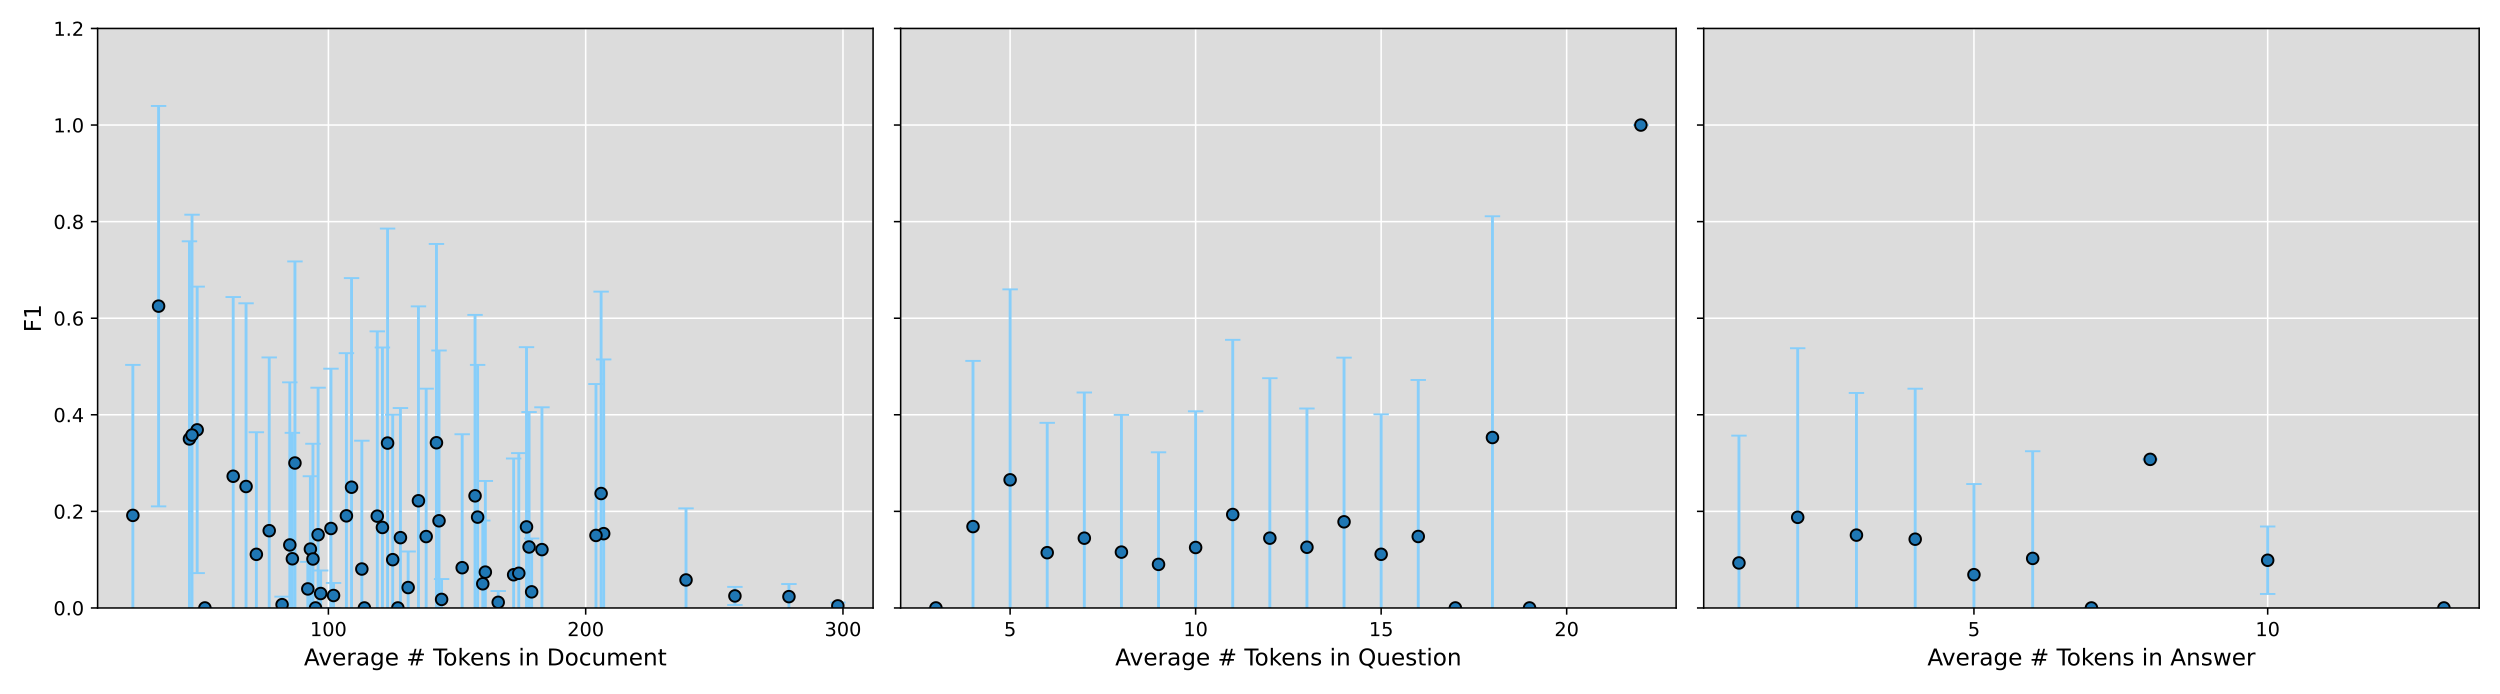 <?xml version="1.0" encoding="utf-8" standalone="no"?>
<!DOCTYPE svg PUBLIC "-//W3C//DTD SVG 1.1//EN"
  "http://www.w3.org/Graphics/SVG/1.1/DTD/svg11.dtd">
<!-- Created with matplotlib (https://matplotlib.org/) -->
<svg height="360pt" version="1.1" viewBox="0 0 1296 360" width="1296pt" xmlns="http://www.w3.org/2000/svg" xmlns:xlink="http://www.w3.org/1999/xlink">
 <defs>
  <style type="text/css">
*{stroke-linecap:butt;stroke-linejoin:round;}
  </style>
 </defs>
 <g id="figure_1">
  <g id="patch_1">
   <path d="M 0 360 
L 1296 360 
L 1296 0 
L 0 0 
z
" style="fill:#ffffff;"/>
  </g>
  <g id="axes_1">
   <g id="patch_2">
    <path d="M 50.6 315.16 
L 452.6 315.16 
L 452.6 14.76 
L 50.6 14.76 
z
" style="fill:#dcdcdc;"/>
   </g>
   <g id="matplotlib.axis_1">
    <g id="xtick_1">
     <g id="line2d_1">
      <path clip-path="url(#pd9143e9eb7)" d="M 170.24 315.16 
L 170.24 14.76 
" style="fill:none;stroke:#ffffff;stroke-linecap:square;stroke-width:0.8;"/>
     </g>
     <g id="line2d_2">
      <defs>
       <path d="M 0 0 
L 0 3.5 
" id="m37cfff0109" style="stroke:#000000;stroke-width:0.8;"/>
      </defs>
      <g>
       <use style="stroke:#000000;stroke-width:0.8;" x="170.24" xlink:href="#m37cfff0109" y="315.16"/>
      </g>
     </g>
     <g id="text_1">
      <!-- 100 -->
      <defs>
       <path d="M 12.406 8.297 
L 28.516 8.297 
L 28.516 63.922 
L 10.984 60.406 
L 10.984 69.391 
L 28.422 72.906 
L 38.281 72.906 
L 38.281 8.297 
L 54.391 8.297 
L 54.391 0 
L 12.406 0 
z
" id="DejaVuSans-49"/>
       <path d="M 31.781 66.406 
Q 24.172 66.406 20.328 58.906 
Q 16.5 51.422 16.5 36.375 
Q 16.5 21.391 20.328 13.891 
Q 24.172 6.391 31.781 6.391 
Q 39.453 6.391 43.281 13.891 
Q 47.125 21.391 47.125 36.375 
Q 47.125 51.422 43.281 58.906 
Q 39.453 66.406 31.781 66.406 
z
M 31.781 74.219 
Q 44.047 74.219 50.516 64.516 
Q 56.984 54.828 56.984 36.375 
Q 56.984 17.969 50.516 8.266 
Q 44.047 -1.422 31.781 -1.422 
Q 19.531 -1.422 13.062 8.266 
Q 6.594 17.969 6.594 36.375 
Q 6.594 54.828 13.062 64.516 
Q 19.531 74.219 31.781 74.219 
z
" id="DejaVuSans-48"/>
      </defs>
      <g transform="translate(160.696 329.758)scale(0.1 -0.1)">
       <use xlink:href="#DejaVuSans-49"/>
       <use x="63.623" xlink:href="#DejaVuSans-48"/>
       <use x="127.246" xlink:href="#DejaVuSans-48"/>
      </g>
     </g>
    </g>
    <g id="xtick_2">
     <g id="line2d_3">
      <path clip-path="url(#pd9143e9eb7)" d="M 303.617 315.16 
L 303.617 14.76 
" style="fill:none;stroke:#ffffff;stroke-linecap:square;stroke-width:0.8;"/>
     </g>
     <g id="line2d_4">
      <g>
       <use style="stroke:#000000;stroke-width:0.8;" x="303.617" xlink:href="#m37cfff0109" y="315.16"/>
      </g>
     </g>
     <g id="text_2">
      <!-- 200 -->
      <defs>
       <path d="M 19.188 8.297 
L 53.609 8.297 
L 53.609 0 
L 7.328 0 
L 7.328 8.297 
Q 12.938 14.109 22.625 23.891 
Q 32.328 33.688 34.812 36.531 
Q 39.547 41.844 41.422 45.531 
Q 43.312 49.219 43.312 52.781 
Q 43.312 58.594 39.234 62.25 
Q 35.156 65.922 28.609 65.922 
Q 23.969 65.922 18.812 64.312 
Q 13.672 62.703 7.812 59.422 
L 7.812 69.391 
Q 13.766 71.781 18.938 73 
Q 24.125 74.219 28.422 74.219 
Q 39.75 74.219 46.484 68.547 
Q 53.219 62.891 53.219 53.422 
Q 53.219 48.922 51.531 44.891 
Q 49.859 40.875 45.406 35.406 
Q 44.188 33.984 37.641 27.219 
Q 31.109 20.453 19.188 8.297 
z
" id="DejaVuSans-50"/>
      </defs>
      <g transform="translate(294.074 329.758)scale(0.1 -0.1)">
       <use xlink:href="#DejaVuSans-50"/>
       <use x="63.623" xlink:href="#DejaVuSans-48"/>
       <use x="127.246" xlink:href="#DejaVuSans-48"/>
      </g>
     </g>
    </g>
    <g id="xtick_3">
     <g id="line2d_5">
      <path clip-path="url(#pd9143e9eb7)" d="M 436.995 315.16 
L 436.995 14.76 
" style="fill:none;stroke:#ffffff;stroke-linecap:square;stroke-width:0.8;"/>
     </g>
     <g id="line2d_6">
      <g>
       <use style="stroke:#000000;stroke-width:0.8;" x="436.995" xlink:href="#m37cfff0109" y="315.16"/>
      </g>
     </g>
     <g id="text_3">
      <!-- 300 -->
      <defs>
       <path d="M 40.578 39.312 
Q 47.656 37.797 51.625 33 
Q 55.609 28.219 55.609 21.188 
Q 55.609 10.406 48.188 4.484 
Q 40.766 -1.422 27.094 -1.422 
Q 22.516 -1.422 17.656 -0.516 
Q 12.797 0.391 7.625 2.203 
L 7.625 11.719 
Q 11.719 9.328 16.594 8.109 
Q 21.484 6.891 26.812 6.891 
Q 36.078 6.891 40.938 10.547 
Q 45.797 14.203 45.797 21.188 
Q 45.797 27.641 41.281 31.266 
Q 36.766 34.906 28.719 34.906 
L 20.219 34.906 
L 20.219 43.016 
L 29.109 43.016 
Q 36.375 43.016 40.234 45.922 
Q 44.094 48.828 44.094 54.297 
Q 44.094 59.906 40.109 62.906 
Q 36.141 65.922 28.719 65.922 
Q 24.656 65.922 20.016 65.031 
Q 15.375 64.156 9.812 62.312 
L 9.812 71.094 
Q 15.438 72.656 20.344 73.438 
Q 25.25 74.219 29.594 74.219 
Q 40.828 74.219 47.359 69.109 
Q 53.906 64.016 53.906 55.328 
Q 53.906 49.266 50.438 45.094 
Q 46.969 40.922 40.578 39.312 
z
" id="DejaVuSans-51"/>
      </defs>
      <g transform="translate(427.451 329.758)scale(0.1 -0.1)">
       <use xlink:href="#DejaVuSans-51"/>
       <use x="63.623" xlink:href="#DejaVuSans-48"/>
       <use x="127.246" xlink:href="#DejaVuSans-48"/>
      </g>
     </g>
    </g>
    <g id="text_4">
     <!-- Average # Tokens in Document -->
     <defs>
      <path d="M 34.188 63.188 
L 20.797 26.906 
L 47.609 26.906 
z
M 28.609 72.906 
L 39.797 72.906 
L 67.578 0 
L 57.328 0 
L 50.688 18.703 
L 17.828 18.703 
L 11.188 0 
L 0.781 0 
z
" id="DejaVuSans-65"/>
      <path d="M 2.984 54.688 
L 12.5 54.688 
L 29.594 8.797 
L 46.688 54.688 
L 56.203 54.688 
L 35.688 0 
L 23.484 0 
z
" id="DejaVuSans-118"/>
      <path d="M 56.203 29.594 
L 56.203 25.203 
L 14.891 25.203 
Q 15.484 15.922 20.484 11.062 
Q 25.484 6.203 34.422 6.203 
Q 39.594 6.203 44.453 7.469 
Q 49.312 8.734 54.109 11.281 
L 54.109 2.781 
Q 49.266 0.734 44.188 -0.344 
Q 39.109 -1.422 33.891 -1.422 
Q 20.797 -1.422 13.156 6.188 
Q 5.516 13.812 5.516 26.812 
Q 5.516 40.234 12.766 48.109 
Q 20.016 56 32.328 56 
Q 43.359 56 49.781 48.891 
Q 56.203 41.797 56.203 29.594 
z
M 47.219 32.234 
Q 47.125 39.594 43.094 43.984 
Q 39.062 48.391 32.422 48.391 
Q 24.906 48.391 20.391 44.141 
Q 15.875 39.891 15.188 32.172 
z
" id="DejaVuSans-101"/>
      <path d="M 41.109 46.297 
Q 39.594 47.172 37.812 47.578 
Q 36.031 48 33.891 48 
Q 26.266 48 22.188 43.047 
Q 18.109 38.094 18.109 28.812 
L 18.109 0 
L 9.078 0 
L 9.078 54.688 
L 18.109 54.688 
L 18.109 46.188 
Q 20.953 51.172 25.484 53.578 
Q 30.031 56 36.531 56 
Q 37.453 56 38.578 55.875 
Q 39.703 55.766 41.062 55.516 
z
" id="DejaVuSans-114"/>
      <path d="M 34.281 27.484 
Q 23.391 27.484 19.188 25 
Q 14.984 22.516 14.984 16.5 
Q 14.984 11.719 18.141 8.906 
Q 21.297 6.109 26.703 6.109 
Q 34.188 6.109 38.703 11.406 
Q 43.219 16.703 43.219 25.484 
L 43.219 27.484 
z
M 52.203 31.203 
L 52.203 0 
L 43.219 0 
L 43.219 8.297 
Q 40.141 3.328 35.547 0.953 
Q 30.953 -1.422 24.312 -1.422 
Q 15.922 -1.422 10.953 3.297 
Q 6 8.016 6 15.922 
Q 6 25.141 12.172 29.828 
Q 18.359 34.516 30.609 34.516 
L 43.219 34.516 
L 43.219 35.406 
Q 43.219 41.609 39.141 45 
Q 35.062 48.391 27.688 48.391 
Q 23 48.391 18.547 47.266 
Q 14.109 46.141 10.016 43.891 
L 10.016 52.203 
Q 14.938 54.109 19.578 55.047 
Q 24.219 56 28.609 56 
Q 40.484 56 46.344 49.844 
Q 52.203 43.703 52.203 31.203 
z
" id="DejaVuSans-97"/>
      <path d="M 45.406 27.984 
Q 45.406 37.75 41.375 43.109 
Q 37.359 48.484 30.078 48.484 
Q 22.859 48.484 18.828 43.109 
Q 14.797 37.75 14.797 27.984 
Q 14.797 18.266 18.828 12.891 
Q 22.859 7.516 30.078 7.516 
Q 37.359 7.516 41.375 12.891 
Q 45.406 18.266 45.406 27.984 
z
M 54.391 6.781 
Q 54.391 -7.172 48.188 -13.984 
Q 42 -20.797 29.203 -20.797 
Q 24.469 -20.797 20.266 -20.094 
Q 16.062 -19.391 12.109 -17.922 
L 12.109 -9.188 
Q 16.062 -11.328 19.922 -12.344 
Q 23.781 -13.375 27.781 -13.375 
Q 36.625 -13.375 41.016 -8.766 
Q 45.406 -4.156 45.406 5.172 
L 45.406 9.625 
Q 42.625 4.781 38.281 2.391 
Q 33.938 0 27.875 0 
Q 17.828 0 11.672 7.656 
Q 5.516 15.328 5.516 27.984 
Q 5.516 40.672 11.672 48.328 
Q 17.828 56 27.875 56 
Q 33.938 56 38.281 53.609 
Q 42.625 51.219 45.406 46.391 
L 45.406 54.688 
L 54.391 54.688 
z
" id="DejaVuSans-103"/>
      <path id="DejaVuSans-32"/>
      <path d="M 51.125 44 
L 36.922 44 
L 32.812 27.688 
L 47.125 27.688 
z
M 43.797 71.781 
L 38.719 51.516 
L 52.984 51.516 
L 58.109 71.781 
L 65.922 71.781 
L 60.891 51.516 
L 76.125 51.516 
L 76.125 44 
L 58.984 44 
L 54.984 27.688 
L 70.516 27.688 
L 70.516 20.219 
L 53.078 20.219 
L 48 0 
L 40.188 0 
L 45.219 20.219 
L 30.906 20.219 
L 25.875 0 
L 18.016 0 
L 23.094 20.219 
L 7.719 20.219 
L 7.719 27.688 
L 24.906 27.688 
L 29 44 
L 13.281 44 
L 13.281 51.516 
L 30.906 51.516 
L 35.891 71.781 
z
" id="DejaVuSans-35"/>
      <path d="M -0.297 72.906 
L 61.375 72.906 
L 61.375 64.594 
L 35.5 64.594 
L 35.5 0 
L 25.594 0 
L 25.594 64.594 
L -0.297 64.594 
z
" id="DejaVuSans-84"/>
      <path d="M 30.609 48.391 
Q 23.391 48.391 19.188 42.75 
Q 14.984 37.109 14.984 27.297 
Q 14.984 17.484 19.156 11.844 
Q 23.344 6.203 30.609 6.203 
Q 37.797 6.203 41.984 11.859 
Q 46.188 17.531 46.188 27.297 
Q 46.188 37.016 41.984 42.703 
Q 37.797 48.391 30.609 48.391 
z
M 30.609 56 
Q 42.328 56 49.016 48.375 
Q 55.719 40.766 55.719 27.297 
Q 55.719 13.875 49.016 6.219 
Q 42.328 -1.422 30.609 -1.422 
Q 18.844 -1.422 12.172 6.219 
Q 5.516 13.875 5.516 27.297 
Q 5.516 40.766 12.172 48.375 
Q 18.844 56 30.609 56 
z
" id="DejaVuSans-111"/>
      <path d="M 9.078 75.984 
L 18.109 75.984 
L 18.109 31.109 
L 44.922 54.688 
L 56.391 54.688 
L 27.391 29.109 
L 57.625 0 
L 45.906 0 
L 18.109 26.703 
L 18.109 0 
L 9.078 0 
z
" id="DejaVuSans-107"/>
      <path d="M 54.891 33.016 
L 54.891 0 
L 45.906 0 
L 45.906 32.719 
Q 45.906 40.484 42.875 44.328 
Q 39.844 48.188 33.797 48.188 
Q 26.516 48.188 22.312 43.547 
Q 18.109 38.922 18.109 30.906 
L 18.109 0 
L 9.078 0 
L 9.078 54.688 
L 18.109 54.688 
L 18.109 46.188 
Q 21.344 51.125 25.703 53.562 
Q 30.078 56 35.797 56 
Q 45.219 56 50.047 50.172 
Q 54.891 44.344 54.891 33.016 
z
" id="DejaVuSans-110"/>
      <path d="M 44.281 53.078 
L 44.281 44.578 
Q 40.484 46.531 36.375 47.5 
Q 32.281 48.484 27.875 48.484 
Q 21.188 48.484 17.844 46.438 
Q 14.5 44.391 14.5 40.281 
Q 14.5 37.156 16.891 35.375 
Q 19.281 33.594 26.516 31.984 
L 29.594 31.297 
Q 39.156 29.25 43.188 25.516 
Q 47.219 21.781 47.219 15.094 
Q 47.219 7.469 41.188 3.016 
Q 35.156 -1.422 24.609 -1.422 
Q 20.219 -1.422 15.453 -0.562 
Q 10.688 0.297 5.422 2 
L 5.422 11.281 
Q 10.406 8.688 15.234 7.391 
Q 20.062 6.109 24.812 6.109 
Q 31.156 6.109 34.562 8.281 
Q 37.984 10.453 37.984 14.406 
Q 37.984 18.062 35.516 20.016 
Q 33.062 21.969 24.703 23.781 
L 21.578 24.516 
Q 13.234 26.266 9.516 29.906 
Q 5.812 33.547 5.812 39.891 
Q 5.812 47.609 11.281 51.797 
Q 16.75 56 26.812 56 
Q 31.781 56 36.172 55.266 
Q 40.578 54.547 44.281 53.078 
z
" id="DejaVuSans-115"/>
      <path d="M 9.422 54.688 
L 18.406 54.688 
L 18.406 0 
L 9.422 0 
z
M 9.422 75.984 
L 18.406 75.984 
L 18.406 64.594 
L 9.422 64.594 
z
" id="DejaVuSans-105"/>
      <path d="M 19.672 64.797 
L 19.672 8.109 
L 31.594 8.109 
Q 46.688 8.109 53.688 14.938 
Q 60.688 21.781 60.688 36.531 
Q 60.688 51.172 53.688 57.984 
Q 46.688 64.797 31.594 64.797 
z
M 9.812 72.906 
L 30.078 72.906 
Q 51.266 72.906 61.172 64.094 
Q 71.094 55.281 71.094 36.531 
Q 71.094 17.672 61.125 8.828 
Q 51.172 0 30.078 0 
L 9.812 0 
z
" id="DejaVuSans-68"/>
      <path d="M 48.781 52.594 
L 48.781 44.188 
Q 44.969 46.297 41.141 47.344 
Q 37.312 48.391 33.406 48.391 
Q 24.656 48.391 19.812 42.844 
Q 14.984 37.312 14.984 27.297 
Q 14.984 17.281 19.812 11.734 
Q 24.656 6.203 33.406 6.203 
Q 37.312 6.203 41.141 7.25 
Q 44.969 8.297 48.781 10.406 
L 48.781 2.094 
Q 45.016 0.344 40.984 -0.531 
Q 36.969 -1.422 32.422 -1.422 
Q 20.062 -1.422 12.781 6.344 
Q 5.516 14.109 5.516 27.297 
Q 5.516 40.672 12.859 48.328 
Q 20.219 56 33.016 56 
Q 37.156 56 41.109 55.141 
Q 45.062 54.297 48.781 52.594 
z
" id="DejaVuSans-99"/>
      <path d="M 8.5 21.578 
L 8.5 54.688 
L 17.484 54.688 
L 17.484 21.922 
Q 17.484 14.156 20.5 10.266 
Q 23.531 6.391 29.594 6.391 
Q 36.859 6.391 41.078 11.031 
Q 45.312 15.672 45.312 23.688 
L 45.312 54.688 
L 54.297 54.688 
L 54.297 0 
L 45.312 0 
L 45.312 8.406 
Q 42.047 3.422 37.719 1 
Q 33.406 -1.422 27.688 -1.422 
Q 18.266 -1.422 13.375 4.438 
Q 8.5 10.297 8.5 21.578 
z
M 31.109 56 
z
" id="DejaVuSans-117"/>
      <path d="M 52 44.188 
Q 55.375 50.25 60.062 53.125 
Q 64.75 56 71.094 56 
Q 79.641 56 84.281 50.016 
Q 88.922 44.047 88.922 33.016 
L 88.922 0 
L 79.891 0 
L 79.891 32.719 
Q 79.891 40.578 77.094 44.375 
Q 74.312 48.188 68.609 48.188 
Q 61.625 48.188 57.562 43.547 
Q 53.516 38.922 53.516 30.906 
L 53.516 0 
L 44.484 0 
L 44.484 32.719 
Q 44.484 40.625 41.703 44.406 
Q 38.922 48.188 33.109 48.188 
Q 26.219 48.188 22.156 43.531 
Q 18.109 38.875 18.109 30.906 
L 18.109 0 
L 9.078 0 
L 9.078 54.688 
L 18.109 54.688 
L 18.109 46.188 
Q 21.188 51.219 25.484 53.609 
Q 29.781 56 35.688 56 
Q 41.656 56 45.828 52.969 
Q 50 49.953 52 44.188 
z
" id="DejaVuSans-109"/>
      <path d="M 18.312 70.219 
L 18.312 54.688 
L 36.812 54.688 
L 36.812 47.703 
L 18.312 47.703 
L 18.312 18.016 
Q 18.312 11.328 20.141 9.422 
Q 21.969 7.516 27.594 7.516 
L 36.812 7.516 
L 36.812 0 
L 27.594 0 
Q 17.188 0 13.234 3.875 
Q 9.281 7.766 9.281 18.016 
L 9.281 47.703 
L 2.688 47.703 
L 2.688 54.688 
L 9.281 54.688 
L 9.281 70.219 
z
" id="DejaVuSans-116"/>
     </defs>
     <g transform="translate(157.559 344.956)scale(0.12 -0.12)">
      <use xlink:href="#DejaVuSans-65"/>
      <use x="62.533" xlink:href="#DejaVuSans-118"/>
      <use x="121.713" xlink:href="#DejaVuSans-101"/>
      <use x="183.236" xlink:href="#DejaVuSans-114"/>
      <use x="224.35" xlink:href="#DejaVuSans-97"/>
      <use x="285.629" xlink:href="#DejaVuSans-103"/>
      <use x="349.105" xlink:href="#DejaVuSans-101"/>
      <use x="410.629" xlink:href="#DejaVuSans-32"/>
      <use x="442.416" xlink:href="#DejaVuSans-35"/>
      <use x="526.205" xlink:href="#DejaVuSans-32"/>
      <use x="557.992" xlink:href="#DejaVuSans-84"/>
      <use x="602.076" xlink:href="#DejaVuSans-111"/>
      <use x="663.258" xlink:href="#DejaVuSans-107"/>
      <use x="717.543" xlink:href="#DejaVuSans-101"/>
      <use x="779.066" xlink:href="#DejaVuSans-110"/>
      <use x="842.445" xlink:href="#DejaVuSans-115"/>
      <use x="894.545" xlink:href="#DejaVuSans-32"/>
      <use x="926.332" xlink:href="#DejaVuSans-105"/>
      <use x="954.115" xlink:href="#DejaVuSans-110"/>
      <use x="1017.494" xlink:href="#DejaVuSans-32"/>
      <use x="1049.281" xlink:href="#DejaVuSans-68"/>
      <use x="1126.283" xlink:href="#DejaVuSans-111"/>
      <use x="1187.465" xlink:href="#DejaVuSans-99"/>
      <use x="1242.445" xlink:href="#DejaVuSans-117"/>
      <use x="1305.824" xlink:href="#DejaVuSans-109"/>
      <use x="1403.236" xlink:href="#DejaVuSans-101"/>
      <use x="1464.76" xlink:href="#DejaVuSans-110"/>
      <use x="1528.139" xlink:href="#DejaVuSans-116"/>
     </g>
    </g>
   </g>
   <g id="matplotlib.axis_2">
    <g id="ytick_1">
     <g id="line2d_7">
      <path clip-path="url(#pd9143e9eb7)" d="M 50.6 315.16 
L 452.6 315.16 
" style="fill:none;stroke:#ffffff;stroke-linecap:square;stroke-width:0.8;"/>
     </g>
     <g id="line2d_8">
      <defs>
       <path d="M 0 0 
L -3.5 0 
" id="mdf82bcedbf" style="stroke:#000000;stroke-width:0.8;"/>
      </defs>
      <g>
       <use style="stroke:#000000;stroke-width:0.8;" x="50.6" xlink:href="#mdf82bcedbf" y="315.16"/>
      </g>
     </g>
     <g id="text_5">
      <!-- 0.0 -->
      <defs>
       <path d="M 10.688 12.406 
L 21 12.406 
L 21 0 
L 10.688 0 
z
" id="DejaVuSans-46"/>
      </defs>
      <g transform="translate(27.697 318.959)scale(0.1 -0.1)">
       <use xlink:href="#DejaVuSans-48"/>
       <use x="63.623" xlink:href="#DejaVuSans-46"/>
       <use x="95.41" xlink:href="#DejaVuSans-48"/>
      </g>
     </g>
    </g>
    <g id="ytick_2">
     <g id="line2d_9">
      <path clip-path="url(#pd9143e9eb7)" d="M 50.6 265.093 
L 452.6 265.093 
" style="fill:none;stroke:#ffffff;stroke-linecap:square;stroke-width:0.8;"/>
     </g>
     <g id="line2d_10">
      <g>
       <use style="stroke:#000000;stroke-width:0.8;" x="50.6" xlink:href="#mdf82bcedbf" y="265.093"/>
      </g>
     </g>
     <g id="text_6">
      <!-- 0.2 -->
      <g transform="translate(27.697 268.893)scale(0.1 -0.1)">
       <use xlink:href="#DejaVuSans-48"/>
       <use x="63.623" xlink:href="#DejaVuSans-46"/>
       <use x="95.41" xlink:href="#DejaVuSans-50"/>
      </g>
     </g>
    </g>
    <g id="ytick_3">
     <g id="line2d_11">
      <path clip-path="url(#pd9143e9eb7)" d="M 50.6 215.027 
L 452.6 215.027 
" style="fill:none;stroke:#ffffff;stroke-linecap:square;stroke-width:0.8;"/>
     </g>
     <g id="line2d_12">
      <g>
       <use style="stroke:#000000;stroke-width:0.8;" x="50.6" xlink:href="#mdf82bcedbf" y="215.027"/>
      </g>
     </g>
     <g id="text_7">
      <!-- 0.4 -->
      <defs>
       <path d="M 37.797 64.312 
L 12.891 25.391 
L 37.797 25.391 
z
M 35.203 72.906 
L 47.609 72.906 
L 47.609 25.391 
L 58.016 25.391 
L 58.016 17.188 
L 47.609 17.188 
L 47.609 0 
L 37.797 0 
L 37.797 17.188 
L 4.891 17.188 
L 4.891 26.703 
z
" id="DejaVuSans-52"/>
      </defs>
      <g transform="translate(27.697 218.826)scale(0.1 -0.1)">
       <use xlink:href="#DejaVuSans-48"/>
       <use x="63.623" xlink:href="#DejaVuSans-46"/>
       <use x="95.41" xlink:href="#DejaVuSans-52"/>
      </g>
     </g>
    </g>
    <g id="ytick_4">
     <g id="line2d_13">
      <path clip-path="url(#pd9143e9eb7)" d="M 50.6 164.96 
L 452.6 164.96 
" style="fill:none;stroke:#ffffff;stroke-linecap:square;stroke-width:0.8;"/>
     </g>
     <g id="line2d_14">
      <g>
       <use style="stroke:#000000;stroke-width:0.8;" x="50.6" xlink:href="#mdf82bcedbf" y="164.96"/>
      </g>
     </g>
     <g id="text_8">
      <!-- 0.6 -->
      <defs>
       <path d="M 33.016 40.375 
Q 26.375 40.375 22.484 35.828 
Q 18.609 31.297 18.609 23.391 
Q 18.609 15.531 22.484 10.953 
Q 26.375 6.391 33.016 6.391 
Q 39.656 6.391 43.531 10.953 
Q 47.406 15.531 47.406 23.391 
Q 47.406 31.297 43.531 35.828 
Q 39.656 40.375 33.016 40.375 
z
M 52.594 71.297 
L 52.594 62.312 
Q 48.875 64.062 45.094 64.984 
Q 41.312 65.922 37.594 65.922 
Q 27.828 65.922 22.672 59.328 
Q 17.531 52.734 16.797 39.406 
Q 19.672 43.656 24.016 45.922 
Q 28.375 48.188 33.594 48.188 
Q 44.578 48.188 50.953 41.516 
Q 57.328 34.859 57.328 23.391 
Q 57.328 12.156 50.688 5.359 
Q 44.047 -1.422 33.016 -1.422 
Q 20.359 -1.422 13.672 8.266 
Q 6.984 17.969 6.984 36.375 
Q 6.984 53.656 15.188 63.938 
Q 23.391 74.219 37.203 74.219 
Q 40.922 74.219 44.703 73.484 
Q 48.484 72.75 52.594 71.297 
z
" id="DejaVuSans-54"/>
      </defs>
      <g transform="translate(27.697 168.759)scale(0.1 -0.1)">
       <use xlink:href="#DejaVuSans-48"/>
       <use x="63.623" xlink:href="#DejaVuSans-46"/>
       <use x="95.41" xlink:href="#DejaVuSans-54"/>
      </g>
     </g>
    </g>
    <g id="ytick_5">
     <g id="line2d_15">
      <path clip-path="url(#pd9143e9eb7)" d="M 50.6 114.893 
L 452.6 114.893 
" style="fill:none;stroke:#ffffff;stroke-linecap:square;stroke-width:0.8;"/>
     </g>
     <g id="line2d_16">
      <g>
       <use style="stroke:#000000;stroke-width:0.8;" x="50.6" xlink:href="#mdf82bcedbf" y="114.893"/>
      </g>
     </g>
     <g id="text_9">
      <!-- 0.8 -->
      <defs>
       <path d="M 31.781 34.625 
Q 24.75 34.625 20.719 30.859 
Q 16.703 27.094 16.703 20.516 
Q 16.703 13.922 20.719 10.156 
Q 24.75 6.391 31.781 6.391 
Q 38.812 6.391 42.859 10.172 
Q 46.922 13.969 46.922 20.516 
Q 46.922 27.094 42.891 30.859 
Q 38.875 34.625 31.781 34.625 
z
M 21.922 38.812 
Q 15.578 40.375 12.031 44.719 
Q 8.5 49.078 8.5 55.328 
Q 8.5 64.062 14.719 69.141 
Q 20.953 74.219 31.781 74.219 
Q 42.672 74.219 48.875 69.141 
Q 55.078 64.062 55.078 55.328 
Q 55.078 49.078 51.531 44.719 
Q 48 40.375 41.703 38.812 
Q 48.828 37.156 52.797 32.312 
Q 56.781 27.484 56.781 20.516 
Q 56.781 9.906 50.312 4.234 
Q 43.844 -1.422 31.781 -1.422 
Q 19.734 -1.422 13.25 4.234 
Q 6.781 9.906 6.781 20.516 
Q 6.781 27.484 10.781 32.312 
Q 14.797 37.156 21.922 38.812 
z
M 18.312 54.391 
Q 18.312 48.734 21.844 45.562 
Q 25.391 42.391 31.781 42.391 
Q 38.141 42.391 41.719 45.562 
Q 45.312 48.734 45.312 54.391 
Q 45.312 60.062 41.719 63.234 
Q 38.141 66.406 31.781 66.406 
Q 25.391 66.406 21.844 63.234 
Q 18.312 60.062 18.312 54.391 
z
" id="DejaVuSans-56"/>
      </defs>
      <g transform="translate(27.697 118.693)scale(0.1 -0.1)">
       <use xlink:href="#DejaVuSans-48"/>
       <use x="63.623" xlink:href="#DejaVuSans-46"/>
       <use x="95.41" xlink:href="#DejaVuSans-56"/>
      </g>
     </g>
    </g>
    <g id="ytick_6">
     <g id="line2d_17">
      <path clip-path="url(#pd9143e9eb7)" d="M 50.6 64.827 
L 452.6 64.827 
" style="fill:none;stroke:#ffffff;stroke-linecap:square;stroke-width:0.8;"/>
     </g>
     <g id="line2d_18">
      <g>
       <use style="stroke:#000000;stroke-width:0.8;" x="50.6" xlink:href="#mdf82bcedbf" y="64.827"/>
      </g>
     </g>
     <g id="text_10">
      <!-- 1.0 -->
      <g transform="translate(27.697 68.626)scale(0.1 -0.1)">
       <use xlink:href="#DejaVuSans-49"/>
       <use x="63.623" xlink:href="#DejaVuSans-46"/>
       <use x="95.41" xlink:href="#DejaVuSans-48"/>
      </g>
     </g>
    </g>
    <g id="ytick_7">
     <g id="line2d_19">
      <path clip-path="url(#pd9143e9eb7)" d="M 50.6 14.76 
L 452.6 14.76 
" style="fill:none;stroke:#ffffff;stroke-linecap:square;stroke-width:0.8;"/>
     </g>
     <g id="line2d_20">
      <g>
       <use style="stroke:#000000;stroke-width:0.8;" x="50.6" xlink:href="#mdf82bcedbf" y="14.76"/>
      </g>
     </g>
     <g id="text_11">
      <!-- 1.2 -->
      <g transform="translate(27.697 18.559)scale(0.1 -0.1)">
       <use xlink:href="#DejaVuSans-49"/>
       <use x="63.623" xlink:href="#DejaVuSans-46"/>
       <use x="95.41" xlink:href="#DejaVuSans-50"/>
      </g>
     </g>
    </g>
    <g id="text_12">
     <!-- F1 -->
     <defs>
      <path d="M 9.812 72.906 
L 51.703 72.906 
L 51.703 64.594 
L 19.672 64.594 
L 19.672 43.109 
L 48.578 43.109 
L 48.578 34.812 
L 19.672 34.812 
L 19.672 0 
L 9.812 0 
z
" id="DejaVuSans-70"/>
     </defs>
     <g transform="translate(21.201 172.228)rotate(-90)scale(0.12 -0.12)">
      <use xlink:href="#DejaVuSans-70"/>
      <use x="57.52" xlink:href="#DejaVuSans-49"/>
     </g>
    </g>
   </g>
   <g id="LineCollection_1">
    <path clip-path="url(#pd9143e9eb7)" d="M 171.573 356.805 
L 171.573 191.14 
" style="fill:none;stroke:#87cefa;stroke-width:1.5;"/>
    <path clip-path="url(#pd9143e9eb7)" d="M 239.596 361 
L 239.596 225.11 
" style="fill:none;stroke:#87cefa;stroke-width:1.5;"/>
    <path clip-path="url(#pd9143e9eb7)" d="M 246.265 350.851 
L 246.265 163.243 
" style="fill:none;stroke:#87cefa;stroke-width:1.5;"/>
    <path clip-path="url(#pd9143e9eb7)" d="M 151.567 354.97 
L 151.567 224.376 
" style="fill:none;stroke:#87cefa;stroke-width:1.5;"/>
    <path clip-path="url(#pd9143e9eb7)" d="M 188.913 315.16 
L 188.913 315.16 
" style="fill:none;stroke:#87cefa;stroke-width:1.5;"/>
    <path clip-path="url(#pd9143e9eb7)" d="M 311.62 360.507 
L 311.62 151.178 
" style="fill:none;stroke:#87cefa;stroke-width:1.5;"/>
    <path clip-path="url(#pd9143e9eb7)" d="M 312.954 361 
L 312.954 186.327 
" style="fill:none;stroke:#87cefa;stroke-width:1.5;"/>
    <path clip-path="url(#pd9143e9eb7)" d="M 207.585 345.916 
L 207.585 211.522 
" style="fill:none;stroke:#87cefa;stroke-width:1.5;"/>
    <path clip-path="url(#pd9143e9eb7)" d="M 251.6 343.834 
L 251.6 249.333 
" style="fill:none;stroke:#87cefa;stroke-width:1.5;"/>
    <path clip-path="url(#pd9143e9eb7)" d="M 258.269 318.118 
L 258.269 306.393 
" style="fill:none;stroke:#87cefa;stroke-width:1.5;"/>
    <path clip-path="url(#pd9143e9eb7)" d="M 280.943 358.714 
L 280.943 211.135 
" style="fill:none;stroke:#87cefa;stroke-width:1.5;"/>
    <path clip-path="url(#pd9143e9eb7)" d="M 164.905 353.436 
L 164.905 200.997 
" style="fill:none;stroke:#87cefa;stroke-width:1.5;"/>
    <path clip-path="url(#pd9143e9eb7)" d="M 220.923 354.823 
L 220.923 201.485 
" style="fill:none;stroke:#87cefa;stroke-width:1.5;"/>
    <path clip-path="url(#pd9143e9eb7)" d="M 408.986 315.825 
L 408.986 302.767 
" style="fill:none;stroke:#87cefa;stroke-width:1.5;"/>
    <path clip-path="url(#pd9143e9eb7)" d="M 250.266 335.4 
L 250.266 269.863 
" style="fill:none;stroke:#87cefa;stroke-width:1.5;"/>
    <path clip-path="url(#pd9143e9eb7)" d="M 179.576 351.737 
L 179.576 183.089 
" style="fill:none;stroke:#87cefa;stroke-width:1.5;"/>
    <path clip-path="url(#pd9143e9eb7)" d="M 120.89 339.795 
L 120.89 153.98 
" style="fill:none;stroke:#87cefa;stroke-width:1.5;"/>
    <path clip-path="url(#pd9143e9eb7)" d="M 152.901 344.526 
L 152.901 135.533 
" style="fill:none;stroke:#87cefa;stroke-width:1.5;"/>
    <path clip-path="url(#pd9143e9eb7)" d="M 226.258 332.566 
L 226.258 126.47 
" style="fill:none;stroke:#87cefa;stroke-width:1.5;"/>
    <path clip-path="url(#pd9143e9eb7)" d="M 102.217 297.099 
L 102.217 148.583 
" style="fill:none;stroke:#87cefa;stroke-width:1.5;"/>
    <path clip-path="url(#pd9143e9eb7)" d="M 275.608 334.491 
L 275.608 279.14 
" style="fill:none;stroke:#87cefa;stroke-width:1.5;"/>
    <path clip-path="url(#pd9143e9eb7)" d="M 166.238 319.619 
L 166.238 295.735 
" style="fill:none;stroke:#87cefa;stroke-width:1.5;"/>
    <path clip-path="url(#pd9143e9eb7)" d="M 355.635 337.786 
L 355.635 263.526 
" style="fill:none;stroke:#87cefa;stroke-width:1.5;"/>
    <path clip-path="url(#pd9143e9eb7)" d="M 266.272 358.23 
L 266.272 237.67 
" style="fill:none;stroke:#87cefa;stroke-width:1.5;"/>
    <path clip-path="url(#pd9143e9eb7)" d="M 68.873 345.207 
L 68.873 189.152 
" style="fill:none;stroke:#87cefa;stroke-width:1.5;"/>
    <path clip-path="url(#pd9143e9eb7)" d="M 227.592 358.257 
L 227.592 181.706 
" style="fill:none;stroke:#87cefa;stroke-width:1.5;"/>
    <path clip-path="url(#pd9143e9eb7)" d="M 198.249 361 
L 198.249 180.144 
" style="fill:none;stroke:#87cefa;stroke-width:1.5;"/>
    <path clip-path="url(#pd9143e9eb7)" d="M 160.903 322.434 
L 160.903 246.871 
" style="fill:none;stroke:#87cefa;stroke-width:1.5;"/>
    <path clip-path="url(#pd9143e9eb7)" d="M 162.237 349.513 
L 162.237 230.054 
" style="fill:none;stroke:#87cefa;stroke-width:1.5;"/>
    <path clip-path="url(#pd9143e9eb7)" d="M 127.559 347.168 
L 127.559 157.239 
" style="fill:none;stroke:#87cefa;stroke-width:1.5;"/>
    <path clip-path="url(#pd9143e9eb7)" d="M 82.21 262.484 
L 82.21 54.919 
" style="fill:none;stroke:#87cefa;stroke-width:1.5;"/>
    <path clip-path="url(#pd9143e9eb7)" d="M 434.327 315.836 
L 434.327 312.351 
" style="fill:none;stroke:#87cefa;stroke-width:1.5;"/>
    <path clip-path="url(#pd9143e9eb7)" d="M 247.599 346.988 
L 247.599 189.164 
" style="fill:none;stroke:#87cefa;stroke-width:1.5;"/>
    <path clip-path="url(#pd9143e9eb7)" d="M 139.563 361 
L 139.563 185.287 
" style="fill:none;stroke:#87cefa;stroke-width:1.5;"/>
    <path clip-path="url(#pd9143e9eb7)" d="M 211.587 323.266 
L 211.587 285.908 
" style="fill:none;stroke:#87cefa;stroke-width:1.5;"/>
    <path clip-path="url(#pd9143e9eb7)" d="M 200.917 340.883 
L 200.917 118.502 
" style="fill:none;stroke:#87cefa;stroke-width:1.5;"/>
    <path clip-path="url(#pd9143e9eb7)" d="M 182.244 360.974 
L 182.244 144.179 
" style="fill:none;stroke:#87cefa;stroke-width:1.5;"/>
    <path clip-path="url(#pd9143e9eb7)" d="M 228.926 321.319 
L 228.926 300.163 
" style="fill:none;stroke:#87cefa;stroke-width:1.5;"/>
    <path clip-path="url(#pd9143e9eb7)" d="M 203.584 361 
L 203.584 215.027 
" style="fill:none;stroke:#87cefa;stroke-width:1.5;"/>
    <path clip-path="url(#pd9143e9eb7)" d="M 150.233 361 
L 150.233 198.2 
" style="fill:none;stroke:#87cefa;stroke-width:1.5;"/>
    <path clip-path="url(#pd9143e9eb7)" d="M 163.571 315.16 
L 163.571 315.16 
" style="fill:none;stroke:#87cefa;stroke-width:1.5;"/>
    <path clip-path="url(#pd9143e9eb7)" d="M 146.232 317.628 
L 146.232 309.286 
" style="fill:none;stroke:#87cefa;stroke-width:1.5;"/>
    <path clip-path="url(#pd9143e9eb7)" d="M 106.218 315.16 
L 106.218 315.16 
" style="fill:none;stroke:#87cefa;stroke-width:1.5;"/>
    <path clip-path="url(#pd9143e9eb7)" d="M 132.894 350.671 
L 132.894 224.068 
" style="fill:none;stroke:#87cefa;stroke-width:1.5;"/>
    <path clip-path="url(#pd9143e9eb7)" d="M 272.94 361 
L 272.94 179.982 
" style="fill:none;stroke:#87cefa;stroke-width:1.5;"/>
    <path clip-path="url(#pd9143e9eb7)" d="M 159.569 319.349 
L 159.569 291.255 
" style="fill:none;stroke:#87cefa;stroke-width:1.5;"/>
    <path clip-path="url(#pd9143e9eb7)" d="M 308.952 356.047 
L 308.952 199.084 
" style="fill:none;stroke:#87cefa;stroke-width:1.5;"/>
    <path clip-path="url(#pd9143e9eb7)" d="M 268.939 359.473 
L 268.939 234.902 
" style="fill:none;stroke:#87cefa;stroke-width:1.5;"/>
    <path clip-path="url(#pd9143e9eb7)" d="M 274.274 353.499 
L 274.274 213.614 
" style="fill:none;stroke:#87cefa;stroke-width:1.5;"/>
    <path clip-path="url(#pd9143e9eb7)" d="M 187.579 361 
L 187.579 228.47 
" style="fill:none;stroke:#87cefa;stroke-width:1.5;"/>
    <path clip-path="url(#pd9143e9eb7)" d="M 172.907 315.215 
L 172.907 302.206 
" style="fill:none;stroke:#87cefa;stroke-width:1.5;"/>
    <path clip-path="url(#pd9143e9eb7)" d="M 216.922 360.391 
L 216.922 158.811 
" style="fill:none;stroke:#87cefa;stroke-width:1.5;"/>
    <path clip-path="url(#pd9143e9eb7)" d="M 195.581 361 
L 195.581 171.78 
" style="fill:none;stroke:#87cefa;stroke-width:1.5;"/>
    <path clip-path="url(#pd9143e9eb7)" d="M 206.252 315.16 
L 206.252 315.16 
" style="fill:none;stroke:#87cefa;stroke-width:1.5;"/>
    <path clip-path="url(#pd9143e9eb7)" d="M 98.216 329.997 
L 98.216 125.09 
" style="fill:none;stroke:#87cefa;stroke-width:1.5;"/>
    <path clip-path="url(#pd9143e9eb7)" d="M 99.55 339.759 
L 99.55 111.31 
" style="fill:none;stroke:#87cefa;stroke-width:1.5;"/>
    <path clip-path="url(#pd9143e9eb7)" d="M 380.976 313.633 
L 380.976 304.242 
" style="fill:none;stroke:#87cefa;stroke-width:1.5;"/>
   </g>
   <g id="line2d_21">
    <defs>
     <path d="M 4 0 
L -4 -0 
" id="m23055c98eb" style="stroke:#87cefa;"/>
    </defs>
    <g clip-path="url(#pd9143e9eb7)">
     <use style="fill:#87cefa;stroke:#87cefa;" x="171.573" xlink:href="#m23055c98eb" y="356.805"/>
     <use style="fill:#87cefa;stroke:#87cefa;" x="239.596" xlink:href="#m23055c98eb" y="363.487"/>
     <use style="fill:#87cefa;stroke:#87cefa;" x="246.265" xlink:href="#m23055c98eb" y="350.851"/>
     <use style="fill:#87cefa;stroke:#87cefa;" x="151.567" xlink:href="#m23055c98eb" y="354.97"/>
     <use style="fill:#87cefa;stroke:#87cefa;" x="188.913" xlink:href="#m23055c98eb" y="315.16"/>
     <use style="fill:#87cefa;stroke:#87cefa;" x="311.62" xlink:href="#m23055c98eb" y="360.507"/>
     <use style="fill:#87cefa;stroke:#87cefa;" x="312.954" xlink:href="#m23055c98eb" y="366.968"/>
     <use style="fill:#87cefa;stroke:#87cefa;" x="207.585" xlink:href="#m23055c98eb" y="345.916"/>
     <use style="fill:#87cefa;stroke:#87cefa;" x="251.6" xlink:href="#m23055c98eb" y="343.834"/>
     <use style="fill:#87cefa;stroke:#87cefa;" x="258.269" xlink:href="#m23055c98eb" y="318.118"/>
     <use style="fill:#87cefa;stroke:#87cefa;" x="280.943" xlink:href="#m23055c98eb" y="358.714"/>
     <use style="fill:#87cefa;stroke:#87cefa;" x="164.905" xlink:href="#m23055c98eb" y="353.436"/>
     <use style="fill:#87cefa;stroke:#87cefa;" x="220.923" xlink:href="#m23055c98eb" y="354.823"/>
     <use style="fill:#87cefa;stroke:#87cefa;" x="408.986" xlink:href="#m23055c98eb" y="315.825"/>
     <use style="fill:#87cefa;stroke:#87cefa;" x="250.266" xlink:href="#m23055c98eb" y="335.4"/>
     <use style="fill:#87cefa;stroke:#87cefa;" x="179.576" xlink:href="#m23055c98eb" y="351.737"/>
     <use style="fill:#87cefa;stroke:#87cefa;" x="120.89" xlink:href="#m23055c98eb" y="339.795"/>
     <use style="fill:#87cefa;stroke:#87cefa;" x="152.901" xlink:href="#m23055c98eb" y="344.526"/>
     <use style="fill:#87cefa;stroke:#87cefa;" x="226.258" xlink:href="#m23055c98eb" y="332.566"/>
     <use style="fill:#87cefa;stroke:#87cefa;" x="102.217" xlink:href="#m23055c98eb" y="297.099"/>
     <use style="fill:#87cefa;stroke:#87cefa;" x="275.608" xlink:href="#m23055c98eb" y="334.491"/>
     <use style="fill:#87cefa;stroke:#87cefa;" x="166.238" xlink:href="#m23055c98eb" y="319.619"/>
     <use style="fill:#87cefa;stroke:#87cefa;" x="355.635" xlink:href="#m23055c98eb" y="337.786"/>
     <use style="fill:#87cefa;stroke:#87cefa;" x="266.272" xlink:href="#m23055c98eb" y="358.23"/>
     <use style="fill:#87cefa;stroke:#87cefa;" x="68.873" xlink:href="#m23055c98eb" y="345.207"/>
     <use style="fill:#87cefa;stroke:#87cefa;" x="227.592" xlink:href="#m23055c98eb" y="358.257"/>
     <use style="fill:#87cefa;stroke:#87cefa;" x="198.249" xlink:href="#m23055c98eb" y="366.732"/>
     <use style="fill:#87cefa;stroke:#87cefa;" x="160.903" xlink:href="#m23055c98eb" y="322.434"/>
     <use style="fill:#87cefa;stroke:#87cefa;" x="162.237" xlink:href="#m23055c98eb" y="349.513"/>
     <use style="fill:#87cefa;stroke:#87cefa;" x="127.559" xlink:href="#m23055c98eb" y="347.168"/>
     <use style="fill:#87cefa;stroke:#87cefa;" x="82.21" xlink:href="#m23055c98eb" y="262.484"/>
     <use style="fill:#87cefa;stroke:#87cefa;" x="434.327" xlink:href="#m23055c98eb" y="315.836"/>
     <use style="fill:#87cefa;stroke:#87cefa;" x="247.599" xlink:href="#m23055c98eb" y="346.988"/>
     <use style="fill:#87cefa;stroke:#87cefa;" x="139.563" xlink:href="#m23055c98eb" y="364.927"/>
     <use style="fill:#87cefa;stroke:#87cefa;" x="211.587" xlink:href="#m23055c98eb" y="323.266"/>
     <use style="fill:#87cefa;stroke:#87cefa;" x="200.917" xlink:href="#m23055c98eb" y="340.883"/>
     <use style="fill:#87cefa;stroke:#87cefa;" x="182.244" xlink:href="#m23055c98eb" y="360.974"/>
     <use style="fill:#87cefa;stroke:#87cefa;" x="228.926" xlink:href="#m23055c98eb" y="321.319"/>
     <use style="fill:#87cefa;stroke:#87cefa;" x="203.584" xlink:href="#m23055c98eb" y="365.227"/>
     <use style="fill:#87cefa;stroke:#87cefa;" x="150.233" xlink:href="#m23055c98eb" y="366.815"/>
     <use style="fill:#87cefa;stroke:#87cefa;" x="163.571" xlink:href="#m23055c98eb" y="315.16"/>
     <use style="fill:#87cefa;stroke:#87cefa;" x="146.232" xlink:href="#m23055c98eb" y="317.628"/>
     <use style="fill:#87cefa;stroke:#87cefa;" x="106.218" xlink:href="#m23055c98eb" y="315.16"/>
     <use style="fill:#87cefa;stroke:#87cefa;" x="132.894" xlink:href="#m23055c98eb" y="350.671"/>
     <use style="fill:#87cefa;stroke:#87cefa;" x="272.94" xlink:href="#m23055c98eb" y="366.325"/>
     <use style="fill:#87cefa;stroke:#87cefa;" x="159.569" xlink:href="#m23055c98eb" y="319.349"/>
     <use style="fill:#87cefa;stroke:#87cefa;" x="308.952" xlink:href="#m23055c98eb" y="356.047"/>
     <use style="fill:#87cefa;stroke:#87cefa;" x="268.939" xlink:href="#m23055c98eb" y="359.473"/>
     <use style="fill:#87cefa;stroke:#87cefa;" x="274.274" xlink:href="#m23055c98eb" y="353.499"/>
     <use style="fill:#87cefa;stroke:#87cefa;" x="187.579" xlink:href="#m23055c98eb" y="361.503"/>
     <use style="fill:#87cefa;stroke:#87cefa;" x="172.907" xlink:href="#m23055c98eb" y="315.215"/>
     <use style="fill:#87cefa;stroke:#87cefa;" x="216.922" xlink:href="#m23055c98eb" y="360.391"/>
     <use style="fill:#87cefa;stroke:#87cefa;" x="195.581" xlink:href="#m23055c98eb" y="363.372"/>
     <use style="fill:#87cefa;stroke:#87cefa;" x="206.252" xlink:href="#m23055c98eb" y="315.16"/>
     <use style="fill:#87cefa;stroke:#87cefa;" x="98.216" xlink:href="#m23055c98eb" y="329.997"/>
     <use style="fill:#87cefa;stroke:#87cefa;" x="99.55" xlink:href="#m23055c98eb" y="339.759"/>
     <use style="fill:#87cefa;stroke:#87cefa;" x="380.976" xlink:href="#m23055c98eb" y="313.633"/>
    </g>
   </g>
   <g id="line2d_22">
    <g clip-path="url(#pd9143e9eb7)">
     <use style="fill:#87cefa;stroke:#87cefa;" x="171.573" xlink:href="#m23055c98eb" y="191.14"/>
     <use style="fill:#87cefa;stroke:#87cefa;" x="239.596" xlink:href="#m23055c98eb" y="225.11"/>
     <use style="fill:#87cefa;stroke:#87cefa;" x="246.265" xlink:href="#m23055c98eb" y="163.243"/>
     <use style="fill:#87cefa;stroke:#87cefa;" x="151.567" xlink:href="#m23055c98eb" y="224.376"/>
     <use style="fill:#87cefa;stroke:#87cefa;" x="188.913" xlink:href="#m23055c98eb" y="315.16"/>
     <use style="fill:#87cefa;stroke:#87cefa;" x="311.62" xlink:href="#m23055c98eb" y="151.178"/>
     <use style="fill:#87cefa;stroke:#87cefa;" x="312.954" xlink:href="#m23055c98eb" y="186.327"/>
     <use style="fill:#87cefa;stroke:#87cefa;" x="207.585" xlink:href="#m23055c98eb" y="211.522"/>
     <use style="fill:#87cefa;stroke:#87cefa;" x="251.6" xlink:href="#m23055c98eb" y="249.333"/>
     <use style="fill:#87cefa;stroke:#87cefa;" x="258.269" xlink:href="#m23055c98eb" y="306.393"/>
     <use style="fill:#87cefa;stroke:#87cefa;" x="280.943" xlink:href="#m23055c98eb" y="211.135"/>
     <use style="fill:#87cefa;stroke:#87cefa;" x="164.905" xlink:href="#m23055c98eb" y="200.997"/>
     <use style="fill:#87cefa;stroke:#87cefa;" x="220.923" xlink:href="#m23055c98eb" y="201.485"/>
     <use style="fill:#87cefa;stroke:#87cefa;" x="408.986" xlink:href="#m23055c98eb" y="302.767"/>
     <use style="fill:#87cefa;stroke:#87cefa;" x="250.266" xlink:href="#m23055c98eb" y="269.863"/>
     <use style="fill:#87cefa;stroke:#87cefa;" x="179.576" xlink:href="#m23055c98eb" y="183.089"/>
     <use style="fill:#87cefa;stroke:#87cefa;" x="120.89" xlink:href="#m23055c98eb" y="153.98"/>
     <use style="fill:#87cefa;stroke:#87cefa;" x="152.901" xlink:href="#m23055c98eb" y="135.533"/>
     <use style="fill:#87cefa;stroke:#87cefa;" x="226.258" xlink:href="#m23055c98eb" y="126.47"/>
     <use style="fill:#87cefa;stroke:#87cefa;" x="102.217" xlink:href="#m23055c98eb" y="148.583"/>
     <use style="fill:#87cefa;stroke:#87cefa;" x="275.608" xlink:href="#m23055c98eb" y="279.14"/>
     <use style="fill:#87cefa;stroke:#87cefa;" x="166.238" xlink:href="#m23055c98eb" y="295.735"/>
     <use style="fill:#87cefa;stroke:#87cefa;" x="355.635" xlink:href="#m23055c98eb" y="263.526"/>
     <use style="fill:#87cefa;stroke:#87cefa;" x="266.272" xlink:href="#m23055c98eb" y="237.67"/>
     <use style="fill:#87cefa;stroke:#87cefa;" x="68.873" xlink:href="#m23055c98eb" y="189.152"/>
     <use style="fill:#87cefa;stroke:#87cefa;" x="227.592" xlink:href="#m23055c98eb" y="181.706"/>
     <use style="fill:#87cefa;stroke:#87cefa;" x="198.249" xlink:href="#m23055c98eb" y="180.144"/>
     <use style="fill:#87cefa;stroke:#87cefa;" x="160.903" xlink:href="#m23055c98eb" y="246.871"/>
     <use style="fill:#87cefa;stroke:#87cefa;" x="162.237" xlink:href="#m23055c98eb" y="230.054"/>
     <use style="fill:#87cefa;stroke:#87cefa;" x="127.559" xlink:href="#m23055c98eb" y="157.239"/>
     <use style="fill:#87cefa;stroke:#87cefa;" x="82.21" xlink:href="#m23055c98eb" y="54.919"/>
     <use style="fill:#87cefa;stroke:#87cefa;" x="434.327" xlink:href="#m23055c98eb" y="312.351"/>
     <use style="fill:#87cefa;stroke:#87cefa;" x="247.599" xlink:href="#m23055c98eb" y="189.164"/>
     <use style="fill:#87cefa;stroke:#87cefa;" x="139.563" xlink:href="#m23055c98eb" y="185.287"/>
     <use style="fill:#87cefa;stroke:#87cefa;" x="211.587" xlink:href="#m23055c98eb" y="285.908"/>
     <use style="fill:#87cefa;stroke:#87cefa;" x="200.917" xlink:href="#m23055c98eb" y="118.502"/>
     <use style="fill:#87cefa;stroke:#87cefa;" x="182.244" xlink:href="#m23055c98eb" y="144.179"/>
     <use style="fill:#87cefa;stroke:#87cefa;" x="228.926" xlink:href="#m23055c98eb" y="300.163"/>
     <use style="fill:#87cefa;stroke:#87cefa;" x="203.584" xlink:href="#m23055c98eb" y="215.027"/>
     <use style="fill:#87cefa;stroke:#87cefa;" x="150.233" xlink:href="#m23055c98eb" y="198.2"/>
     <use style="fill:#87cefa;stroke:#87cefa;" x="163.571" xlink:href="#m23055c98eb" y="315.16"/>
     <use style="fill:#87cefa;stroke:#87cefa;" x="146.232" xlink:href="#m23055c98eb" y="309.286"/>
     <use style="fill:#87cefa;stroke:#87cefa;" x="106.218" xlink:href="#m23055c98eb" y="315.16"/>
     <use style="fill:#87cefa;stroke:#87cefa;" x="132.894" xlink:href="#m23055c98eb" y="224.068"/>
     <use style="fill:#87cefa;stroke:#87cefa;" x="272.94" xlink:href="#m23055c98eb" y="179.982"/>
     <use style="fill:#87cefa;stroke:#87cefa;" x="159.569" xlink:href="#m23055c98eb" y="291.255"/>
     <use style="fill:#87cefa;stroke:#87cefa;" x="308.952" xlink:href="#m23055c98eb" y="199.084"/>
     <use style="fill:#87cefa;stroke:#87cefa;" x="268.939" xlink:href="#m23055c98eb" y="234.902"/>
     <use style="fill:#87cefa;stroke:#87cefa;" x="274.274" xlink:href="#m23055c98eb" y="213.614"/>
     <use style="fill:#87cefa;stroke:#87cefa;" x="187.579" xlink:href="#m23055c98eb" y="228.47"/>
     <use style="fill:#87cefa;stroke:#87cefa;" x="172.907" xlink:href="#m23055c98eb" y="302.206"/>
     <use style="fill:#87cefa;stroke:#87cefa;" x="216.922" xlink:href="#m23055c98eb" y="158.811"/>
     <use style="fill:#87cefa;stroke:#87cefa;" x="195.581" xlink:href="#m23055c98eb" y="171.78"/>
     <use style="fill:#87cefa;stroke:#87cefa;" x="206.252" xlink:href="#m23055c98eb" y="315.16"/>
     <use style="fill:#87cefa;stroke:#87cefa;" x="98.216" xlink:href="#m23055c98eb" y="125.09"/>
     <use style="fill:#87cefa;stroke:#87cefa;" x="99.55" xlink:href="#m23055c98eb" y="111.31"/>
     <use style="fill:#87cefa;stroke:#87cefa;" x="380.976" xlink:href="#m23055c98eb" y="304.242"/>
    </g>
   </g>
   <g id="line2d_23">
    <defs>
     <path d="M 0 3 
C 0.796 3 1.559 2.684 2.121 2.121 
C 2.684 1.559 3 0.796 3 0 
C 3 -0.796 2.684 -1.559 2.121 -2.121 
C 1.559 -2.684 0.796 -3 0 -3 
C -0.796 -3 -1.559 -2.684 -2.121 -2.121 
C -2.684 -1.559 -3 -0.796 -3 0 
C -3 0.796 -2.684 1.559 -2.121 2.121 
C -1.559 2.684 -0.796 3 0 3 
z
" id="m52e0587c00" style="stroke:#000000;"/>
    </defs>
    <g clip-path="url(#pd9143e9eb7)">
     <use style="fill:#1f77b4;stroke:#000000;" x="171.573" xlink:href="#m52e0587c00" y="273.973"/>
     <use style="fill:#1f77b4;stroke:#000000;" x="239.596" xlink:href="#m52e0587c00" y="294.299"/>
     <use style="fill:#1f77b4;stroke:#000000;" x="246.265" xlink:href="#m52e0587c00" y="257.047"/>
     <use style="fill:#1f77b4;stroke:#000000;" x="151.567" xlink:href="#m52e0587c00" y="289.673"/>
     <use style="fill:#1f77b4;stroke:#000000;" x="188.913" xlink:href="#m52e0587c00" y="315.16"/>
     <use style="fill:#1f77b4;stroke:#000000;" x="311.62" xlink:href="#m52e0587c00" y="255.842"/>
     <use style="fill:#1f77b4;stroke:#000000;" x="312.954" xlink:href="#m52e0587c00" y="276.647"/>
     <use style="fill:#1f77b4;stroke:#000000;" x="207.585" xlink:href="#m52e0587c00" y="278.719"/>
     <use style="fill:#1f77b4;stroke:#000000;" x="251.6" xlink:href="#m52e0587c00" y="296.584"/>
     <use style="fill:#1f77b4;stroke:#000000;" x="258.269" xlink:href="#m52e0587c00" y="312.256"/>
     <use style="fill:#1f77b4;stroke:#000000;" x="280.943" xlink:href="#m52e0587c00" y="284.924"/>
     <use style="fill:#1f77b4;stroke:#000000;" x="164.905" xlink:href="#m52e0587c00" y="277.217"/>
     <use style="fill:#1f77b4;stroke:#000000;" x="220.923" xlink:href="#m52e0587c00" y="278.154"/>
     <use style="fill:#1f77b4;stroke:#000000;" x="408.986" xlink:href="#m52e0587c00" y="309.296"/>
     <use style="fill:#1f77b4;stroke:#000000;" x="250.266" xlink:href="#m52e0587c00" y="302.631"/>
     <use style="fill:#1f77b4;stroke:#000000;" x="179.576" xlink:href="#m52e0587c00" y="267.413"/>
     <use style="fill:#1f77b4;stroke:#000000;" x="120.89" xlink:href="#m52e0587c00" y="246.887"/>
     <use style="fill:#1f77b4;stroke:#000000;" x="152.901" xlink:href="#m52e0587c00" y="240.029"/>
     <use style="fill:#1f77b4;stroke:#000000;" x="226.258" xlink:href="#m52e0587c00" y="229.518"/>
     <use style="fill:#1f77b4;stroke:#000000;" x="102.217" xlink:href="#m52e0587c00" y="222.841"/>
     <use style="fill:#1f77b4;stroke:#000000;" x="275.608" xlink:href="#m52e0587c00" y="306.816"/>
     <use style="fill:#1f77b4;stroke:#000000;" x="166.238" xlink:href="#m52e0587c00" y="307.677"/>
     <use style="fill:#1f77b4;stroke:#000000;" x="355.635" xlink:href="#m52e0587c00" y="300.656"/>
     <use style="fill:#1f77b4;stroke:#000000;" x="266.272" xlink:href="#m52e0587c00" y="297.95"/>
     <use style="fill:#1f77b4;stroke:#000000;" x="68.873" xlink:href="#m52e0587c00" y="267.179"/>
     <use style="fill:#1f77b4;stroke:#000000;" x="227.592" xlink:href="#m52e0587c00" y="269.981"/>
     <use style="fill:#1f77b4;stroke:#000000;" x="198.249" xlink:href="#m52e0587c00" y="273.438"/>
     <use style="fill:#1f77b4;stroke:#000000;" x="160.903" xlink:href="#m52e0587c00" y="284.653"/>
     <use style="fill:#1f77b4;stroke:#000000;" x="162.237" xlink:href="#m52e0587c00" y="289.783"/>
     <use style="fill:#1f77b4;stroke:#000000;" x="127.559" xlink:href="#m52e0587c00" y="252.204"/>
     <use style="fill:#1f77b4;stroke:#000000;" x="82.21" xlink:href="#m52e0587c00" y="158.702"/>
     <use style="fill:#1f77b4;stroke:#000000;" x="434.327" xlink:href="#m52e0587c00" y="314.094"/>
     <use style="fill:#1f77b4;stroke:#000000;" x="247.599" xlink:href="#m52e0587c00" y="268.076"/>
     <use style="fill:#1f77b4;stroke:#000000;" x="139.563" xlink:href="#m52e0587c00" y="275.107"/>
     <use style="fill:#1f77b4;stroke:#000000;" x="211.587" xlink:href="#m52e0587c00" y="304.587"/>
     <use style="fill:#1f77b4;stroke:#000000;" x="200.917" xlink:href="#m52e0587c00" y="229.693"/>
     <use style="fill:#1f77b4;stroke:#000000;" x="182.244" xlink:href="#m52e0587c00" y="252.577"/>
     <use style="fill:#1f77b4;stroke:#000000;" x="228.926" xlink:href="#m52e0587c00" y="310.741"/>
     <use style="fill:#1f77b4;stroke:#000000;" x="203.584" xlink:href="#m52e0587c00" y="290.127"/>
     <use style="fill:#1f77b4;stroke:#000000;" x="150.233" xlink:href="#m52e0587c00" y="282.508"/>
     <use style="fill:#1f77b4;stroke:#000000;" x="163.571" xlink:href="#m52e0587c00" y="315.16"/>
     <use style="fill:#1f77b4;stroke:#000000;" x="146.232" xlink:href="#m52e0587c00" y="313.457"/>
     <use style="fill:#1f77b4;stroke:#000000;" x="106.218" xlink:href="#m52e0587c00" y="315.16"/>
     <use style="fill:#1f77b4;stroke:#000000;" x="132.894" xlink:href="#m52e0587c00" y="287.369"/>
     <use style="fill:#1f77b4;stroke:#000000;" x="272.94" xlink:href="#m52e0587c00" y="273.154"/>
     <use style="fill:#1f77b4;stroke:#000000;" x="159.569" xlink:href="#m52e0587c00" y="305.302"/>
     <use style="fill:#1f77b4;stroke:#000000;" x="308.952" xlink:href="#m52e0587c00" y="277.566"/>
     <use style="fill:#1f77b4;stroke:#000000;" x="268.939" xlink:href="#m52e0587c00" y="297.187"/>
     <use style="fill:#1f77b4;stroke:#000000;" x="274.274" xlink:href="#m52e0587c00" y="283.557"/>
     <use style="fill:#1f77b4;stroke:#000000;" x="187.579" xlink:href="#m52e0587c00" y="294.987"/>
     <use style="fill:#1f77b4;stroke:#000000;" x="172.907" xlink:href="#m52e0587c00" y="308.711"/>
     <use style="fill:#1f77b4;stroke:#000000;" x="216.922" xlink:href="#m52e0587c00" y="259.601"/>
     <use style="fill:#1f77b4;stroke:#000000;" x="195.581" xlink:href="#m52e0587c00" y="267.576"/>
     <use style="fill:#1f77b4;stroke:#000000;" x="206.252" xlink:href="#m52e0587c00" y="315.16"/>
     <use style="fill:#1f77b4;stroke:#000000;" x="98.216" xlink:href="#m52e0587c00" y="227.543"/>
     <use style="fill:#1f77b4;stroke:#000000;" x="99.55" xlink:href="#m52e0587c00" y="225.534"/>
     <use style="fill:#1f77b4;stroke:#000000;" x="380.976" xlink:href="#m52e0587c00" y="308.938"/>
    </g>
   </g>
   <g id="patch_3">
    <path d="M 50.6 315.16 
L 50.6 14.76 
" style="fill:none;stroke:#000000;stroke-linecap:square;stroke-linejoin:miter;stroke-width:0.8;"/>
   </g>
   <g id="patch_4">
    <path d="M 452.6 315.16 
L 452.6 14.76 
" style="fill:none;stroke:#000000;stroke-linecap:square;stroke-linejoin:miter;stroke-width:0.8;"/>
   </g>
   <g id="patch_5">
    <path d="M 50.6 315.16 
L 452.6 315.16 
" style="fill:none;stroke:#000000;stroke-linecap:square;stroke-linejoin:miter;stroke-width:0.8;"/>
   </g>
   <g id="patch_6">
    <path d="M 50.6 14.76 
L 452.6 14.76 
" style="fill:none;stroke:#000000;stroke-linecap:square;stroke-linejoin:miter;stroke-width:0.8;"/>
   </g>
  </g>
  <g id="axes_2">
   <g id="patch_7">
    <path d="M 466.9 315.16 
L 868.9 315.16 
L 868.9 14.76 
L 466.9 14.76 
z
" style="fill:#dcdcdc;"/>
   </g>
   <g id="matplotlib.axis_3">
    <g id="xtick_4">
     <g id="line2d_24">
      <path clip-path="url(#p316fffc0b7)" d="M 523.642 315.16 
L 523.642 14.76 
" style="fill:none;stroke:#ffffff;stroke-linecap:square;stroke-width:0.8;"/>
     </g>
     <g id="line2d_25">
      <g>
       <use style="stroke:#000000;stroke-width:0.8;" x="523.642" xlink:href="#m37cfff0109" y="315.16"/>
      </g>
     </g>
     <g id="text_13">
      <!-- 5 -->
      <defs>
       <path d="M 10.797 72.906 
L 49.516 72.906 
L 49.516 64.594 
L 19.828 64.594 
L 19.828 46.734 
Q 21.969 47.469 24.109 47.828 
Q 26.266 48.188 28.422 48.188 
Q 40.625 48.188 47.75 41.5 
Q 54.891 34.812 54.891 23.391 
Q 54.891 11.625 47.562 5.094 
Q 40.234 -1.422 26.906 -1.422 
Q 22.312 -1.422 17.547 -0.641 
Q 12.797 0.141 7.719 1.703 
L 7.719 11.625 
Q 12.109 9.234 16.797 8.062 
Q 21.484 6.891 26.703 6.891 
Q 35.156 6.891 40.078 11.328 
Q 45.016 15.766 45.016 23.391 
Q 45.016 31 40.078 35.438 
Q 35.156 39.891 26.703 39.891 
Q 22.75 39.891 18.812 39.016 
Q 14.891 38.141 10.797 36.281 
z
" id="DejaVuSans-53"/>
      </defs>
      <g transform="translate(520.46 329.758)scale(0.1 -0.1)">
       <use xlink:href="#DejaVuSans-53"/>
      </g>
     </g>
    </g>
    <g id="xtick_5">
     <g id="line2d_26">
      <path clip-path="url(#p316fffc0b7)" d="M 619.814 315.16 
L 619.814 14.76 
" style="fill:none;stroke:#ffffff;stroke-linecap:square;stroke-width:0.8;"/>
     </g>
     <g id="line2d_27">
      <g>
       <use style="stroke:#000000;stroke-width:0.8;" x="619.814" xlink:href="#m37cfff0109" y="315.16"/>
      </g>
     </g>
     <g id="text_14">
      <!-- 10 -->
      <g transform="translate(613.451 329.758)scale(0.1 -0.1)">
       <use xlink:href="#DejaVuSans-49"/>
       <use x="63.623" xlink:href="#DejaVuSans-48"/>
      </g>
     </g>
    </g>
    <g id="xtick_6">
     <g id="line2d_28">
      <path clip-path="url(#p316fffc0b7)" d="M 715.986 315.16 
L 715.986 14.76 
" style="fill:none;stroke:#ffffff;stroke-linecap:square;stroke-width:0.8;"/>
     </g>
     <g id="line2d_29">
      <g>
       <use style="stroke:#000000;stroke-width:0.8;" x="715.986" xlink:href="#m37cfff0109" y="315.16"/>
      </g>
     </g>
     <g id="text_15">
      <!-- 15 -->
      <g transform="translate(709.624 329.758)scale(0.1 -0.1)">
       <use xlink:href="#DejaVuSans-49"/>
       <use x="63.623" xlink:href="#DejaVuSans-53"/>
      </g>
     </g>
    </g>
    <g id="xtick_7">
     <g id="line2d_30">
      <path clip-path="url(#p316fffc0b7)" d="M 812.158 315.16 
L 812.158 14.76 
" style="fill:none;stroke:#ffffff;stroke-linecap:square;stroke-width:0.8;"/>
     </g>
     <g id="line2d_31">
      <g>
       <use style="stroke:#000000;stroke-width:0.8;" x="812.158" xlink:href="#m37cfff0109" y="315.16"/>
      </g>
     </g>
     <g id="text_16">
      <!-- 20 -->
      <g transform="translate(805.796 329.758)scale(0.1 -0.1)">
       <use xlink:href="#DejaVuSans-50"/>
       <use x="63.623" xlink:href="#DejaVuSans-48"/>
      </g>
     </g>
    </g>
    <g id="text_17">
     <!-- Average # Tokens in Question -->
     <defs>
      <path id="DejaVuSans-160"/>
      <path d="M 39.406 66.219 
Q 28.656 66.219 22.328 58.203 
Q 16.016 50.203 16.016 36.375 
Q 16.016 22.609 22.328 14.594 
Q 28.656 6.594 39.406 6.594 
Q 50.141 6.594 56.422 14.594 
Q 62.703 22.609 62.703 36.375 
Q 62.703 50.203 56.422 58.203 
Q 50.141 66.219 39.406 66.219 
z
M 53.219 1.312 
L 66.219 -12.891 
L 54.297 -12.891 
L 43.5 -1.219 
Q 41.891 -1.312 41.031 -1.359 
Q 40.188 -1.422 39.406 -1.422 
Q 24.031 -1.422 14.812 8.859 
Q 5.609 19.141 5.609 36.375 
Q 5.609 53.656 14.812 63.938 
Q 24.031 74.219 39.406 74.219 
Q 54.734 74.219 63.906 63.938 
Q 73.094 53.656 73.094 36.375 
Q 73.094 23.688 67.984 14.641 
Q 62.891 5.609 53.219 1.312 
z
" id="DejaVuSans-81"/>
     </defs>
     <g transform="translate(578.107 344.956)scale(0.12 -0.12)">
      <use xlink:href="#DejaVuSans-65"/>
      <use x="62.533" xlink:href="#DejaVuSans-118"/>
      <use x="121.713" xlink:href="#DejaVuSans-101"/>
      <use x="183.236" xlink:href="#DejaVuSans-114"/>
      <use x="224.35" xlink:href="#DejaVuSans-97"/>
      <use x="285.629" xlink:href="#DejaVuSans-103"/>
      <use x="349.105" xlink:href="#DejaVuSans-101"/>
      <use x="410.629" xlink:href="#DejaVuSans-32"/>
      <use x="442.416" xlink:href="#DejaVuSans-35"/>
      <use x="526.205" xlink:href="#DejaVuSans-160"/>
      <use x="557.992" xlink:href="#DejaVuSans-84"/>
      <use x="602.076" xlink:href="#DejaVuSans-111"/>
      <use x="663.258" xlink:href="#DejaVuSans-107"/>
      <use x="717.543" xlink:href="#DejaVuSans-101"/>
      <use x="779.066" xlink:href="#DejaVuSans-110"/>
      <use x="842.445" xlink:href="#DejaVuSans-115"/>
      <use x="894.545" xlink:href="#DejaVuSans-32"/>
      <use x="926.332" xlink:href="#DejaVuSans-105"/>
      <use x="954.115" xlink:href="#DejaVuSans-110"/>
      <use x="1017.494" xlink:href="#DejaVuSans-32"/>
      <use x="1049.281" xlink:href="#DejaVuSans-81"/>
      <use x="1127.992" xlink:href="#DejaVuSans-117"/>
      <use x="1191.371" xlink:href="#DejaVuSans-101"/>
      <use x="1252.895" xlink:href="#DejaVuSans-115"/>
      <use x="1304.994" xlink:href="#DejaVuSans-116"/>
      <use x="1344.203" xlink:href="#DejaVuSans-105"/>
      <use x="1371.986" xlink:href="#DejaVuSans-111"/>
      <use x="1433.168" xlink:href="#DejaVuSans-110"/>
     </g>
    </g>
   </g>
   <g id="matplotlib.axis_4">
    <g id="ytick_8">
     <g id="line2d_32">
      <path clip-path="url(#p316fffc0b7)" d="M 466.9 315.16 
L 868.9 315.16 
" style="fill:none;stroke:#ffffff;stroke-linecap:square;stroke-width:0.8;"/>
     </g>
     <g id="line2d_33">
      <g>
       <use style="stroke:#000000;stroke-width:0.8;" x="466.9" xlink:href="#mdf82bcedbf" y="315.16"/>
      </g>
     </g>
    </g>
    <g id="ytick_9">
     <g id="line2d_34">
      <path clip-path="url(#p316fffc0b7)" d="M 466.9 265.093 
L 868.9 265.093 
" style="fill:none;stroke:#ffffff;stroke-linecap:square;stroke-width:0.8;"/>
     </g>
     <g id="line2d_35">
      <g>
       <use style="stroke:#000000;stroke-width:0.8;" x="466.9" xlink:href="#mdf82bcedbf" y="265.093"/>
      </g>
     </g>
    </g>
    <g id="ytick_10">
     <g id="line2d_36">
      <path clip-path="url(#p316fffc0b7)" d="M 466.9 215.027 
L 868.9 215.027 
" style="fill:none;stroke:#ffffff;stroke-linecap:square;stroke-width:0.8;"/>
     </g>
     <g id="line2d_37">
      <g>
       <use style="stroke:#000000;stroke-width:0.8;" x="466.9" xlink:href="#mdf82bcedbf" y="215.027"/>
      </g>
     </g>
    </g>
    <g id="ytick_11">
     <g id="line2d_38">
      <path clip-path="url(#p316fffc0b7)" d="M 466.9 164.96 
L 868.9 164.96 
" style="fill:none;stroke:#ffffff;stroke-linecap:square;stroke-width:0.8;"/>
     </g>
     <g id="line2d_39">
      <g>
       <use style="stroke:#000000;stroke-width:0.8;" x="466.9" xlink:href="#mdf82bcedbf" y="164.96"/>
      </g>
     </g>
    </g>
    <g id="ytick_12">
     <g id="line2d_40">
      <path clip-path="url(#p316fffc0b7)" d="M 466.9 114.893 
L 868.9 114.893 
" style="fill:none;stroke:#ffffff;stroke-linecap:square;stroke-width:0.8;"/>
     </g>
     <g id="line2d_41">
      <g>
       <use style="stroke:#000000;stroke-width:0.8;" x="466.9" xlink:href="#mdf82bcedbf" y="114.893"/>
      </g>
     </g>
    </g>
    <g id="ytick_13">
     <g id="line2d_42">
      <path clip-path="url(#p316fffc0b7)" d="M 466.9 64.827 
L 868.9 64.827 
" style="fill:none;stroke:#ffffff;stroke-linecap:square;stroke-width:0.8;"/>
     </g>
     <g id="line2d_43">
      <g>
       <use style="stroke:#000000;stroke-width:0.8;" x="466.9" xlink:href="#mdf82bcedbf" y="64.827"/>
      </g>
     </g>
    </g>
    <g id="ytick_14">
     <g id="line2d_44">
      <path clip-path="url(#p316fffc0b7)" d="M 466.9 14.76 
L 868.9 14.76 
" style="fill:none;stroke:#ffffff;stroke-linecap:square;stroke-width:0.8;"/>
     </g>
     <g id="line2d_45">
      <g>
       <use style="stroke:#000000;stroke-width:0.8;" x="466.9" xlink:href="#mdf82bcedbf" y="14.76"/>
      </g>
     </g>
    </g>
   </g>
   <g id="LineCollection_2">
    <path clip-path="url(#p316fffc0b7)" d="M 542.876 353.822 
L 542.876 219.203 
" style="fill:none;stroke:#87cefa;stroke-width:1.5;"/>
    <path clip-path="url(#p316fffc0b7)" d="M 639.048 357.277 
L 639.048 176.154 
" style="fill:none;stroke:#87cefa;stroke-width:1.5;"/>
    <path clip-path="url(#p316fffc0b7)" d="M 619.814 354.434 
L 619.814 213.218 
" style="fill:none;stroke:#87cefa;stroke-width:1.5;"/>
    <path clip-path="url(#p316fffc0b7)" d="M 600.579 350.672 
L 600.579 234.483 
" style="fill:none;stroke:#87cefa;stroke-width:1.5;"/>
    <path clip-path="url(#p316fffc0b7)" d="M 562.111 354.534 
L 562.111 203.456 
" style="fill:none;stroke:#87cefa;stroke-width:1.5;"/>
    <path clip-path="url(#p316fffc0b7)" d="M 581.345 357.355 
L 581.345 215.079 
" style="fill:none;stroke:#87cefa;stroke-width:1.5;"/>
    <path clip-path="url(#p316fffc0b7)" d="M 523.642 347.472 
L 523.642 150.006 
" style="fill:none;stroke:#87cefa;stroke-width:1.5;"/>
    <path clip-path="url(#p316fffc0b7)" d="M 658.283 361 
L 658.283 196.058 
" style="fill:none;stroke:#87cefa;stroke-width:1.5;"/>
    <path clip-path="url(#p316fffc0b7)" d="M 696.752 355.63 
L 696.752 185.382 
" style="fill:none;stroke:#87cefa;stroke-width:1.5;"/>
    <path clip-path="url(#p316fffc0b7)" d="M 715.986 359.877 
L 715.986 214.813 
" style="fill:none;stroke:#87cefa;stroke-width:1.5;"/>
    <path clip-path="url(#p316fffc0b7)" d="M 677.517 355.605 
L 677.517 211.783 
" style="fill:none;stroke:#87cefa;stroke-width:1.5;"/>
    <path clip-path="url(#p316fffc0b7)" d="M 792.924 315.16 
L 792.924 315.16 
" style="fill:none;stroke:#87cefa;stroke-width:1.5;"/>
    <path clip-path="url(#p316fffc0b7)" d="M 504.407 358.885 
L 504.407 187.08 
" style="fill:none;stroke:#87cefa;stroke-width:1.5;"/>
    <path clip-path="url(#p316fffc0b7)" d="M 735.221 359.254 
L 735.221 196.972 
" style="fill:none;stroke:#87cefa;stroke-width:1.5;"/>
    <path clip-path="url(#p316fffc0b7)" d="M 754.455 315.16 
L 754.455 315.16 
" style="fill:none;stroke:#87cefa;stroke-width:1.5;"/>
    <path clip-path="url(#p316fffc0b7)" d="M 485.173 315.16 
L 485.173 315.16 
" style="fill:none;stroke:#87cefa;stroke-width:1.5;"/>
    <path clip-path="url(#p316fffc0b7)" d="M 850.627 64.827 
L 850.627 64.827 
" style="fill:none;stroke:#87cefa;stroke-width:1.5;"/>
    <path clip-path="url(#p316fffc0b7)" d="M 773.689 341.502 
L 773.689 112.112 
" style="fill:none;stroke:#87cefa;stroke-width:1.5;"/>
   </g>
   <g id="line2d_46">
    <g clip-path="url(#p316fffc0b7)">
     <use style="fill:#87cefa;stroke:#87cefa;" x="542.876" xlink:href="#m23055c98eb" y="353.822"/>
     <use style="fill:#87cefa;stroke:#87cefa;" x="639.048" xlink:href="#m23055c98eb" y="357.277"/>
     <use style="fill:#87cefa;stroke:#87cefa;" x="619.814" xlink:href="#m23055c98eb" y="354.434"/>
     <use style="fill:#87cefa;stroke:#87cefa;" x="600.579" xlink:href="#m23055c98eb" y="350.672"/>
     <use style="fill:#87cefa;stroke:#87cefa;" x="562.111" xlink:href="#m23055c98eb" y="354.534"/>
     <use style="fill:#87cefa;stroke:#87cefa;" x="581.345" xlink:href="#m23055c98eb" y="357.355"/>
     <use style="fill:#87cefa;stroke:#87cefa;" x="523.642" xlink:href="#m23055c98eb" y="347.472"/>
     <use style="fill:#87cefa;stroke:#87cefa;" x="658.283" xlink:href="#m23055c98eb" y="361.898"/>
     <use style="fill:#87cefa;stroke:#87cefa;" x="696.752" xlink:href="#m23055c98eb" y="355.63"/>
     <use style="fill:#87cefa;stroke:#87cefa;" x="715.986" xlink:href="#m23055c98eb" y="359.877"/>
     <use style="fill:#87cefa;stroke:#87cefa;" x="677.517" xlink:href="#m23055c98eb" y="355.605"/>
     <use style="fill:#87cefa;stroke:#87cefa;" x="792.924" xlink:href="#m23055c98eb" y="315.16"/>
     <use style="fill:#87cefa;stroke:#87cefa;" x="504.407" xlink:href="#m23055c98eb" y="358.885"/>
     <use style="fill:#87cefa;stroke:#87cefa;" x="735.221" xlink:href="#m23055c98eb" y="359.254"/>
     <use style="fill:#87cefa;stroke:#87cefa;" x="754.455" xlink:href="#m23055c98eb" y="315.16"/>
     <use style="fill:#87cefa;stroke:#87cefa;" x="485.173" xlink:href="#m23055c98eb" y="315.16"/>
     <use style="fill:#87cefa;stroke:#87cefa;" x="850.627" xlink:href="#m23055c98eb" y="64.827"/>
     <use style="fill:#87cefa;stroke:#87cefa;" x="773.689" xlink:href="#m23055c98eb" y="341.502"/>
    </g>
   </g>
   <g id="line2d_47">
    <g clip-path="url(#p316fffc0b7)">
     <use style="fill:#87cefa;stroke:#87cefa;" x="542.876" xlink:href="#m23055c98eb" y="219.203"/>
     <use style="fill:#87cefa;stroke:#87cefa;" x="639.048" xlink:href="#m23055c98eb" y="176.154"/>
     <use style="fill:#87cefa;stroke:#87cefa;" x="619.814" xlink:href="#m23055c98eb" y="213.218"/>
     <use style="fill:#87cefa;stroke:#87cefa;" x="600.579" xlink:href="#m23055c98eb" y="234.483"/>
     <use style="fill:#87cefa;stroke:#87cefa;" x="562.111" xlink:href="#m23055c98eb" y="203.456"/>
     <use style="fill:#87cefa;stroke:#87cefa;" x="581.345" xlink:href="#m23055c98eb" y="215.079"/>
     <use style="fill:#87cefa;stroke:#87cefa;" x="523.642" xlink:href="#m23055c98eb" y="150.006"/>
     <use style="fill:#87cefa;stroke:#87cefa;" x="658.283" xlink:href="#m23055c98eb" y="196.058"/>
     <use style="fill:#87cefa;stroke:#87cefa;" x="696.752" xlink:href="#m23055c98eb" y="185.382"/>
     <use style="fill:#87cefa;stroke:#87cefa;" x="715.986" xlink:href="#m23055c98eb" y="214.813"/>
     <use style="fill:#87cefa;stroke:#87cefa;" x="677.517" xlink:href="#m23055c98eb" y="211.783"/>
     <use style="fill:#87cefa;stroke:#87cefa;" x="792.924" xlink:href="#m23055c98eb" y="315.16"/>
     <use style="fill:#87cefa;stroke:#87cefa;" x="504.407" xlink:href="#m23055c98eb" y="187.08"/>
     <use style="fill:#87cefa;stroke:#87cefa;" x="735.221" xlink:href="#m23055c98eb" y="196.972"/>
     <use style="fill:#87cefa;stroke:#87cefa;" x="754.455" xlink:href="#m23055c98eb" y="315.16"/>
     <use style="fill:#87cefa;stroke:#87cefa;" x="485.173" xlink:href="#m23055c98eb" y="315.16"/>
     <use style="fill:#87cefa;stroke:#87cefa;" x="850.627" xlink:href="#m23055c98eb" y="64.827"/>
     <use style="fill:#87cefa;stroke:#87cefa;" x="773.689" xlink:href="#m23055c98eb" y="112.112"/>
    </g>
   </g>
   <g id="line2d_48">
    <g clip-path="url(#p316fffc0b7)">
     <use style="fill:#1f77b4;stroke:#000000;" x="542.876" xlink:href="#m52e0587c00" y="286.512"/>
     <use style="fill:#1f77b4;stroke:#000000;" x="639.048" xlink:href="#m52e0587c00" y="266.715"/>
     <use style="fill:#1f77b4;stroke:#000000;" x="619.814" xlink:href="#m52e0587c00" y="283.826"/>
     <use style="fill:#1f77b4;stroke:#000000;" x="600.579" xlink:href="#m52e0587c00" y="292.578"/>
     <use style="fill:#1f77b4;stroke:#000000;" x="562.111" xlink:href="#m52e0587c00" y="278.995"/>
     <use style="fill:#1f77b4;stroke:#000000;" x="581.345" xlink:href="#m52e0587c00" y="286.217"/>
     <use style="fill:#1f77b4;stroke:#000000;" x="523.642" xlink:href="#m52e0587c00" y="248.739"/>
     <use style="fill:#1f77b4;stroke:#000000;" x="658.283" xlink:href="#m52e0587c00" y="278.978"/>
     <use style="fill:#1f77b4;stroke:#000000;" x="696.752" xlink:href="#m52e0587c00" y="270.506"/>
     <use style="fill:#1f77b4;stroke:#000000;" x="715.986" xlink:href="#m52e0587c00" y="287.345"/>
     <use style="fill:#1f77b4;stroke:#000000;" x="677.517" xlink:href="#m52e0587c00" y="283.694"/>
     <use style="fill:#1f77b4;stroke:#000000;" x="792.924" xlink:href="#m52e0587c00" y="315.16"/>
     <use style="fill:#1f77b4;stroke:#000000;" x="504.407" xlink:href="#m52e0587c00" y="272.982"/>
     <use style="fill:#1f77b4;stroke:#000000;" x="735.221" xlink:href="#m52e0587c00" y="278.113"/>
     <use style="fill:#1f77b4;stroke:#000000;" x="754.455" xlink:href="#m52e0587c00" y="315.16"/>
     <use style="fill:#1f77b4;stroke:#000000;" x="485.173" xlink:href="#m52e0587c00" y="315.16"/>
     <use style="fill:#1f77b4;stroke:#000000;" x="850.627" xlink:href="#m52e0587c00" y="64.827"/>
     <use style="fill:#1f77b4;stroke:#000000;" x="773.689" xlink:href="#m52e0587c00" y="226.807"/>
    </g>
   </g>
   <g id="patch_8">
    <path d="M 466.9 315.16 
L 466.9 14.76 
" style="fill:none;stroke:#000000;stroke-linecap:square;stroke-linejoin:miter;stroke-width:0.8;"/>
   </g>
   <g id="patch_9">
    <path d="M 868.9 315.16 
L 868.9 14.76 
" style="fill:none;stroke:#000000;stroke-linecap:square;stroke-linejoin:miter;stroke-width:0.8;"/>
   </g>
   <g id="patch_10">
    <path d="M 466.9 315.16 
L 868.9 315.16 
" style="fill:none;stroke:#000000;stroke-linecap:square;stroke-linejoin:miter;stroke-width:0.8;"/>
   </g>
   <g id="patch_11">
    <path d="M 466.9 14.76 
L 868.9 14.76 
" style="fill:none;stroke:#000000;stroke-linecap:square;stroke-linejoin:miter;stroke-width:0.8;"/>
   </g>
  </g>
  <g id="axes_3">
   <g id="patch_12">
    <path d="M 883.2 315.16 
L 1285.2 315.16 
L 1285.2 14.76 
L 883.2 14.76 
z
" style="fill:#dcdcdc;"/>
   </g>
   <g id="matplotlib.axis_5">
    <g id="xtick_8">
     <g id="line2d_49">
      <path clip-path="url(#p081623148c)" d="M 1023.291 315.16 
L 1023.291 14.76 
" style="fill:none;stroke:#ffffff;stroke-linecap:square;stroke-width:0.8;"/>
     </g>
     <g id="line2d_50">
      <g>
       <use style="stroke:#000000;stroke-width:0.8;" x="1023.291" xlink:href="#m37cfff0109" y="315.16"/>
      </g>
     </g>
     <g id="text_18">
      <!-- 5 -->
      <g transform="translate(1020.11 329.758)scale(0.1 -0.1)">
       <use xlink:href="#DejaVuSans-53"/>
      </g>
     </g>
    </g>
    <g id="xtick_9">
     <g id="line2d_51">
      <path clip-path="url(#p081623148c)" d="M 1175.564 315.16 
L 1175.564 14.76 
" style="fill:none;stroke:#ffffff;stroke-linecap:square;stroke-width:0.8;"/>
     </g>
     <g id="line2d_52">
      <g>
       <use style="stroke:#000000;stroke-width:0.8;" x="1175.564" xlink:href="#m37cfff0109" y="315.16"/>
      </g>
     </g>
     <g id="text_19">
      <!-- 10 -->
      <g transform="translate(1169.201 329.758)scale(0.1 -0.1)">
       <use xlink:href="#DejaVuSans-49"/>
       <use x="63.623" xlink:href="#DejaVuSans-48"/>
      </g>
     </g>
    </g>
    <g id="text_20">
     <!-- Average # Tokens in Answer -->
     <defs>
      <path d="M 4.203 54.688 
L 13.188 54.688 
L 24.422 12.016 
L 35.594 54.688 
L 46.188 54.688 
L 57.422 12.016 
L 68.609 54.688 
L 77.594 54.688 
L 63.281 0 
L 52.688 0 
L 40.922 44.828 
L 29.109 0 
L 18.5 0 
z
" id="DejaVuSans-119"/>
     </defs>
     <g transform="translate(999.145 344.956)scale(0.12 -0.12)">
      <use xlink:href="#DejaVuSans-65"/>
      <use x="62.533" xlink:href="#DejaVuSans-118"/>
      <use x="121.713" xlink:href="#DejaVuSans-101"/>
      <use x="183.236" xlink:href="#DejaVuSans-114"/>
      <use x="224.35" xlink:href="#DejaVuSans-97"/>
      <use x="285.629" xlink:href="#DejaVuSans-103"/>
      <use x="349.105" xlink:href="#DejaVuSans-101"/>
      <use x="410.629" xlink:href="#DejaVuSans-32"/>
      <use x="442.416" xlink:href="#DejaVuSans-35"/>
      <use x="526.205" xlink:href="#DejaVuSans-32"/>
      <use x="557.992" xlink:href="#DejaVuSans-84"/>
      <use x="602.076" xlink:href="#DejaVuSans-111"/>
      <use x="663.258" xlink:href="#DejaVuSans-107"/>
      <use x="717.543" xlink:href="#DejaVuSans-101"/>
      <use x="779.066" xlink:href="#DejaVuSans-110"/>
      <use x="842.445" xlink:href="#DejaVuSans-115"/>
      <use x="894.545" xlink:href="#DejaVuSans-32"/>
      <use x="926.332" xlink:href="#DejaVuSans-105"/>
      <use x="954.115" xlink:href="#DejaVuSans-110"/>
      <use x="1017.494" xlink:href="#DejaVuSans-32"/>
      <use x="1049.281" xlink:href="#DejaVuSans-65"/>
      <use x="1117.689" xlink:href="#DejaVuSans-110"/>
      <use x="1181.068" xlink:href="#DejaVuSans-115"/>
      <use x="1233.168" xlink:href="#DejaVuSans-119"/>
      <use x="1314.955" xlink:href="#DejaVuSans-101"/>
      <use x="1376.479" xlink:href="#DejaVuSans-114"/>
     </g>
    </g>
   </g>
   <g id="matplotlib.axis_6">
    <g id="ytick_15">
     <g id="line2d_53">
      <path clip-path="url(#p081623148c)" d="M 883.2 315.16 
L 1285.2 315.16 
" style="fill:none;stroke:#ffffff;stroke-linecap:square;stroke-width:0.8;"/>
     </g>
     <g id="line2d_54">
      <g>
       <use style="stroke:#000000;stroke-width:0.8;" x="883.2" xlink:href="#mdf82bcedbf" y="315.16"/>
      </g>
     </g>
    </g>
    <g id="ytick_16">
     <g id="line2d_55">
      <path clip-path="url(#p081623148c)" d="M 883.2 265.093 
L 1285.2 265.093 
" style="fill:none;stroke:#ffffff;stroke-linecap:square;stroke-width:0.8;"/>
     </g>
     <g id="line2d_56">
      <g>
       <use style="stroke:#000000;stroke-width:0.8;" x="883.2" xlink:href="#mdf82bcedbf" y="265.093"/>
      </g>
     </g>
    </g>
    <g id="ytick_17">
     <g id="line2d_57">
      <path clip-path="url(#p081623148c)" d="M 883.2 215.027 
L 1285.2 215.027 
" style="fill:none;stroke:#ffffff;stroke-linecap:square;stroke-width:0.8;"/>
     </g>
     <g id="line2d_58">
      <g>
       <use style="stroke:#000000;stroke-width:0.8;" x="883.2" xlink:href="#mdf82bcedbf" y="215.027"/>
      </g>
     </g>
    </g>
    <g id="ytick_18">
     <g id="line2d_59">
      <path clip-path="url(#p081623148c)" d="M 883.2 164.96 
L 1285.2 164.96 
" style="fill:none;stroke:#ffffff;stroke-linecap:square;stroke-width:0.8;"/>
     </g>
     <g id="line2d_60">
      <g>
       <use style="stroke:#000000;stroke-width:0.8;" x="883.2" xlink:href="#mdf82bcedbf" y="164.96"/>
      </g>
     </g>
    </g>
    <g id="ytick_19">
     <g id="line2d_61">
      <path clip-path="url(#p081623148c)" d="M 883.2 114.893 
L 1285.2 114.893 
" style="fill:none;stroke:#ffffff;stroke-linecap:square;stroke-width:0.8;"/>
     </g>
     <g id="line2d_62">
      <g>
       <use style="stroke:#000000;stroke-width:0.8;" x="883.2" xlink:href="#mdf82bcedbf" y="114.893"/>
      </g>
     </g>
    </g>
    <g id="ytick_20">
     <g id="line2d_63">
      <path clip-path="url(#p081623148c)" d="M 883.2 64.827 
L 1285.2 64.827 
" style="fill:none;stroke:#ffffff;stroke-linecap:square;stroke-width:0.8;"/>
     </g>
     <g id="line2d_64">
      <g>
       <use style="stroke:#000000;stroke-width:0.8;" x="883.2" xlink:href="#mdf82bcedbf" y="64.827"/>
      </g>
     </g>
    </g>
    <g id="ytick_21">
     <g id="line2d_65">
      <path clip-path="url(#p081623148c)" d="M 883.2 14.76 
L 1285.2 14.76 
" style="fill:none;stroke:#ffffff;stroke-linecap:square;stroke-width:0.8;"/>
     </g>
     <g id="line2d_66">
      <g>
       <use style="stroke:#000000;stroke-width:0.8;" x="883.2" xlink:href="#mdf82bcedbf" y="14.76"/>
      </g>
     </g>
    </g>
   </g>
   <g id="LineCollection_3">
    <path clip-path="url(#p081623148c)" d="M 962.382 351.106 
L 962.382 203.708 
" style="fill:none;stroke:#87cefa;stroke-width:1.5;"/>
    <path clip-path="url(#p081623148c)" d="M 901.473 357.816 
L 901.473 225.842 
" style="fill:none;stroke:#87cefa;stroke-width:1.5;"/>
    <path clip-path="url(#p081623148c)" d="M 931.927 355.827 
L 931.927 180.534 
" style="fill:none;stroke:#87cefa;stroke-width:1.5;"/>
    <path clip-path="url(#p081623148c)" d="M 992.836 357.54 
L 992.836 201.504 
" style="fill:none;stroke:#87cefa;stroke-width:1.5;"/>
    <path clip-path="url(#p081623148c)" d="M 1023.291 344.889 
L 1023.291 250.918 
" style="fill:none;stroke:#87cefa;stroke-width:1.5;"/>
    <path clip-path="url(#p081623148c)" d="M 1053.745 345.04 
L 1053.745 233.93 
" style="fill:none;stroke:#87cefa;stroke-width:1.5;"/>
    <path clip-path="url(#p081623148c)" d="M 1175.564 307.918 
L 1175.564 272.953 
" style="fill:none;stroke:#87cefa;stroke-width:1.5;"/>
    <path clip-path="url(#p081623148c)" d="M 1084.2 315.16 
L 1084.2 315.16 
" style="fill:none;stroke:#87cefa;stroke-width:1.5;"/>
    <path clip-path="url(#p081623148c)" d="M 1114.655 238.134 
L 1114.655 238.134 
" style="fill:none;stroke:#87cefa;stroke-width:1.5;"/>
    <path clip-path="url(#p081623148c)" d="M 1266.927 315.16 
L 1266.927 315.16 
" style="fill:none;stroke:#87cefa;stroke-width:1.5;"/>
   </g>
   <g id="line2d_67">
    <g clip-path="url(#p081623148c)">
     <use style="fill:#87cefa;stroke:#87cefa;" x="962.382" xlink:href="#m23055c98eb" y="351.106"/>
     <use style="fill:#87cefa;stroke:#87cefa;" x="901.473" xlink:href="#m23055c98eb" y="357.816"/>
     <use style="fill:#87cefa;stroke:#87cefa;" x="931.927" xlink:href="#m23055c98eb" y="355.827"/>
     <use style="fill:#87cefa;stroke:#87cefa;" x="992.836" xlink:href="#m23055c98eb" y="357.54"/>
     <use style="fill:#87cefa;stroke:#87cefa;" x="1023.291" xlink:href="#m23055c98eb" y="344.889"/>
     <use style="fill:#87cefa;stroke:#87cefa;" x="1053.745" xlink:href="#m23055c98eb" y="345.04"/>
     <use style="fill:#87cefa;stroke:#87cefa;" x="1175.564" xlink:href="#m23055c98eb" y="307.918"/>
     <use style="fill:#87cefa;stroke:#87cefa;" x="1084.2" xlink:href="#m23055c98eb" y="315.16"/>
     <use style="fill:#87cefa;stroke:#87cefa;" x="1114.655" xlink:href="#m23055c98eb" y="238.134"/>
     <use style="fill:#87cefa;stroke:#87cefa;" x="1266.927" xlink:href="#m23055c98eb" y="315.16"/>
    </g>
   </g>
   <g id="line2d_68">
    <g clip-path="url(#p081623148c)">
     <use style="fill:#87cefa;stroke:#87cefa;" x="962.382" xlink:href="#m23055c98eb" y="203.708"/>
     <use style="fill:#87cefa;stroke:#87cefa;" x="901.473" xlink:href="#m23055c98eb" y="225.842"/>
     <use style="fill:#87cefa;stroke:#87cefa;" x="931.927" xlink:href="#m23055c98eb" y="180.534"/>
     <use style="fill:#87cefa;stroke:#87cefa;" x="992.836" xlink:href="#m23055c98eb" y="201.504"/>
     <use style="fill:#87cefa;stroke:#87cefa;" x="1023.291" xlink:href="#m23055c98eb" y="250.918"/>
     <use style="fill:#87cefa;stroke:#87cefa;" x="1053.745" xlink:href="#m23055c98eb" y="233.93"/>
     <use style="fill:#87cefa;stroke:#87cefa;" x="1175.564" xlink:href="#m23055c98eb" y="272.953"/>
     <use style="fill:#87cefa;stroke:#87cefa;" x="1084.2" xlink:href="#m23055c98eb" y="315.16"/>
     <use style="fill:#87cefa;stroke:#87cefa;" x="1114.655" xlink:href="#m23055c98eb" y="238.134"/>
     <use style="fill:#87cefa;stroke:#87cefa;" x="1266.927" xlink:href="#m23055c98eb" y="315.16"/>
    </g>
   </g>
   <g id="line2d_69">
    <g clip-path="url(#p081623148c)">
     <use style="fill:#1f77b4;stroke:#000000;" x="962.382" xlink:href="#m52e0587c00" y="277.407"/>
     <use style="fill:#1f77b4;stroke:#000000;" x="901.473" xlink:href="#m52e0587c00" y="291.829"/>
     <use style="fill:#1f77b4;stroke:#000000;" x="931.927" xlink:href="#m52e0587c00" y="268.18"/>
     <use style="fill:#1f77b4;stroke:#000000;" x="992.836" xlink:href="#m52e0587c00" y="279.522"/>
     <use style="fill:#1f77b4;stroke:#000000;" x="1023.291" xlink:href="#m52e0587c00" y="297.904"/>
     <use style="fill:#1f77b4;stroke:#000000;" x="1053.745" xlink:href="#m52e0587c00" y="289.485"/>
     <use style="fill:#1f77b4;stroke:#000000;" x="1175.564" xlink:href="#m52e0587c00" y="290.436"/>
     <use style="fill:#1f77b4;stroke:#000000;" x="1084.2" xlink:href="#m52e0587c00" y="315.16"/>
     <use style="fill:#1f77b4;stroke:#000000;" x="1114.655" xlink:href="#m52e0587c00" y="238.134"/>
     <use style="fill:#1f77b4;stroke:#000000;" x="1266.927" xlink:href="#m52e0587c00" y="315.16"/>
    </g>
   </g>
   <g id="patch_13">
    <path d="M 883.2 315.16 
L 883.2 14.76 
" style="fill:none;stroke:#000000;stroke-linecap:square;stroke-linejoin:miter;stroke-width:0.8;"/>
   </g>
   <g id="patch_14">
    <path d="M 1285.2 315.16 
L 1285.2 14.76 
" style="fill:none;stroke:#000000;stroke-linecap:square;stroke-linejoin:miter;stroke-width:0.8;"/>
   </g>
   <g id="patch_15">
    <path d="M 883.2 315.16 
L 1285.2 315.16 
" style="fill:none;stroke:#000000;stroke-linecap:square;stroke-linejoin:miter;stroke-width:0.8;"/>
   </g>
   <g id="patch_16">
    <path d="M 883.2 14.76 
L 1285.2 14.76 
" style="fill:none;stroke:#000000;stroke-linecap:square;stroke-linejoin:miter;stroke-width:0.8;"/>
   </g>
  </g>
 </g>
 <defs>
  <clipPath id="pd9143e9eb7">
   <rect height="300.4" width="402" x="50.6" y="14.76"/>
  </clipPath>
  <clipPath id="p316fffc0b7">
   <rect height="300.4" width="402" x="466.9" y="14.76"/>
  </clipPath>
  <clipPath id="p081623148c">
   <rect height="300.4" width="402" x="883.2" y="14.76"/>
  </clipPath>
 </defs>
</svg>
